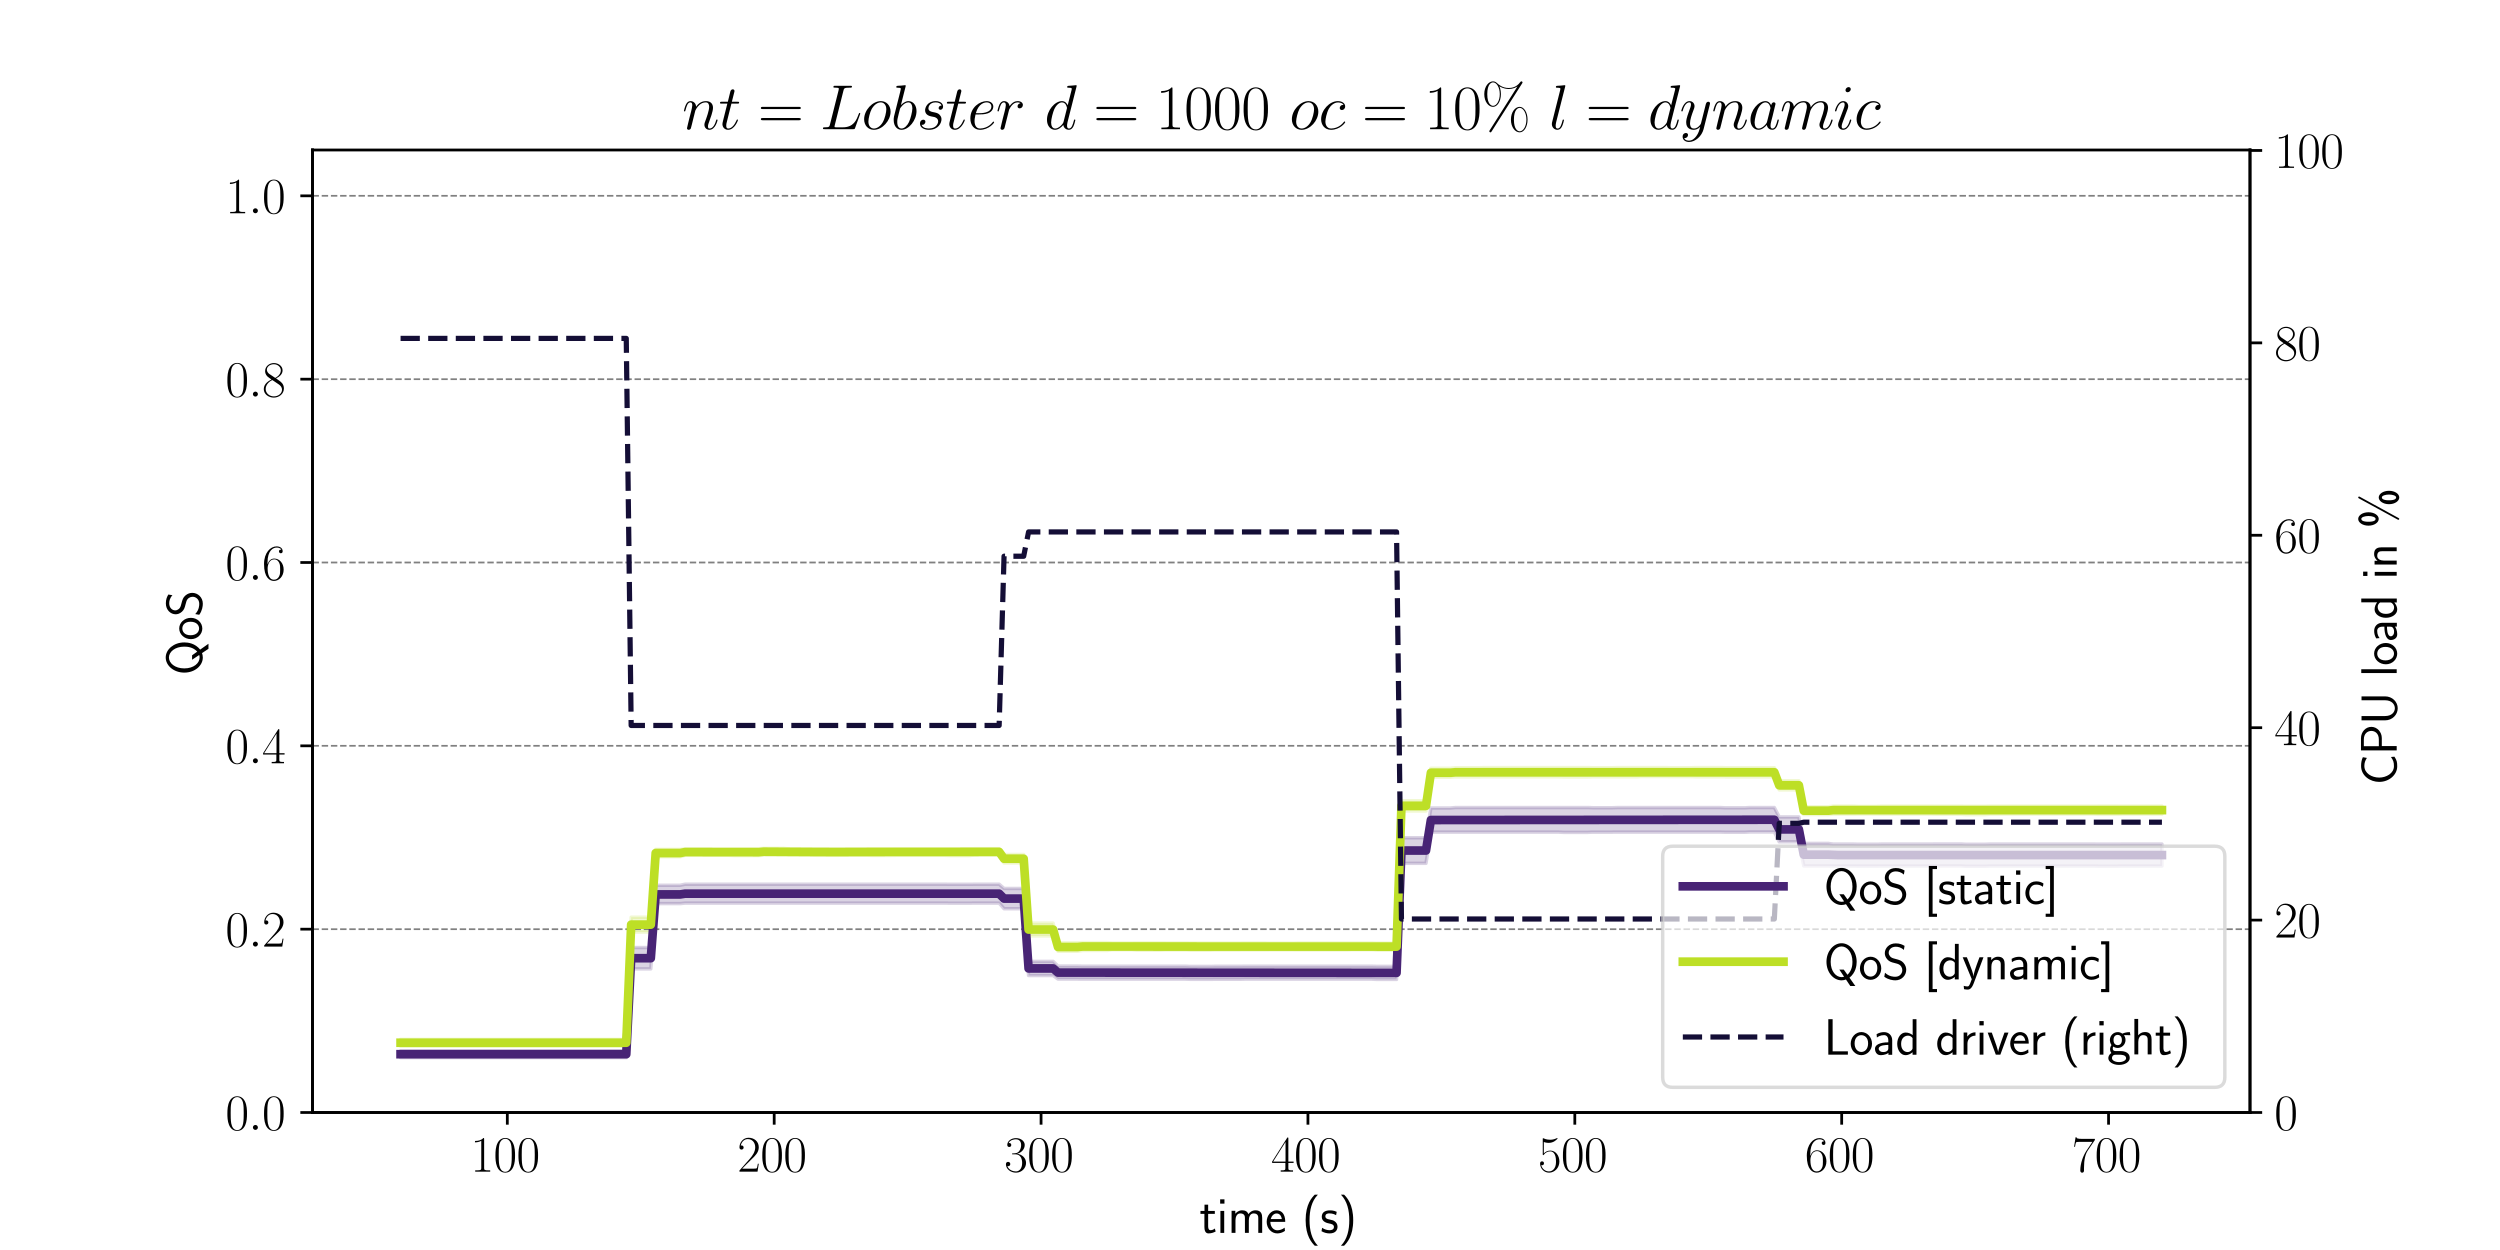 <?xml version="1.0" encoding="utf-8" standalone="no"?>
<!DOCTYPE svg PUBLIC "-//W3C//DTD SVG 1.1//EN"
  "http://www.w3.org/Graphics/SVG/1.1/DTD/svg11.dtd">
<svg xmlns:xlink="http://www.w3.org/1999/xlink" width="720pt" height="360pt" viewBox="0 0 720 360" xmlns="http://www.w3.org/2000/svg" version="1.1">
 <defs>
  <style type="text/css">*{stroke-linejoin: round; stroke-linecap: butt}</style>
 </defs>
 <g id="figure_1">
  <g id="patch_1">
   <path d="M 0 360 
L 720 360 
L 720 0 
L 0 0 
z
" style="fill: #ffffff"/>
  </g>
  <g id="axes_1">
   <g id="patch_2">
    <path d="M 90 320.4 
L 648 320.4 
L 648 43.2 
L 90 43.2 
z
" style="fill: #ffffff"/>
   </g>
   <g id="PolyCollection_1">
    <defs>
     <path id="me81066ba33" d="M 115.364 -55.403 
L 115.364 -57.367 
L 116.777 -57.367 
L 118.19 -57.367 
L 119.603 -57.367 
L 121.016 -57.367 
L 122.429 -57.367 
L 123.842 -57.367 
L 125.255 -57.367 
L 126.668 -57.367 
L 128.081 -57.367 
L 129.494 -57.367 
L 130.907 -57.367 
L 132.32 -57.367 
L 133.733 -57.367 
L 135.146 -57.367 
L 136.559 -57.367 
L 137.972 -57.367 
L 139.385 -57.367 
L 140.798 -57.367 
L 142.211 -57.367 
L 143.624 -57.367 
L 145.037 -57.367 
L 146.45 -57.367 
L 147.863 -57.367 
L 149.276 -57.367 
L 150.689 -57.367 
L 152.102 -57.367 
L 153.515 -57.367 
L 154.928 -57.367 
L 156.341 -57.367 
L 157.754 -57.367 
L 159.167 -57.367 
L 160.58 -57.367 
L 161.993 -57.367 
L 163.406 -57.367 
L 164.819 -57.367 
L 166.232 -57.367 
L 167.645 -57.367 
L 169.058 -57.367 
L 170.471 -57.367 
L 171.884 -57.367 
L 173.297 -57.367 
L 174.71 -57.367 
L 176.123 -57.367 
L 177.536 -57.367 
L 178.949 -57.367 
L 180.362 -57.367 
L 181.775 -87.102 
L 183.188 -87.102 
L 184.601 -87.102 
L 186.014 -87.102 
L 187.427 -87.102 
L 188.84 -105.05 
L 190.253 -105.05 
L 191.666 -105.05 
L 193.08 -105.05 
L 194.493 -105.05 
L 195.906 -105.05 
L 197.319 -105.349 
L 198.732 -105.349 
L 200.145 -105.349 
L 201.558 -105.349 
L 202.971 -105.349 
L 204.384 -105.349 
L 205.797 -105.349 
L 207.21 -105.349 
L 208.623 -105.349 
L 210.036 -105.349 
L 211.449 -105.349 
L 212.862 -105.349 
L 214.275 -105.349 
L 215.688 -105.349 
L 217.101 -105.349 
L 218.514 -105.349 
L 219.927 -105.349 
L 221.34 -105.349 
L 222.753 -105.349 
L 224.166 -105.349 
L 225.579 -105.349 
L 226.992 -105.349 
L 228.405 -105.349 
L 229.818 -105.349 
L 231.231 -105.349 
L 232.644 -105.349 
L 234.057 -105.349 
L 235.47 -105.349 
L 236.883 -105.349 
L 238.296 -105.349 
L 239.709 -105.349 
L 241.122 -105.349 
L 242.535 -105.349 
L 243.948 -105.349 
L 245.361 -105.349 
L 246.774 -105.349 
L 248.187 -105.349 
L 249.6 -105.349 
L 251.013 -105.349 
L 252.426 -105.349 
L 253.839 -105.349 
L 255.252 -105.349 
L 256.665 -105.349 
L 258.078 -105.349 
L 259.491 -105.349 
L 260.904 -105.349 
L 262.317 -105.349 
L 263.73 -105.349 
L 265.143 -105.349 
L 266.556 -105.349 
L 267.969 -105.349 
L 269.382 -105.349 
L 270.795 -105.349 
L 272.208 -105.349 
L 273.621 -105.322 
L 275.034 -105.322 
L 276.447 -105.322 
L 277.86 -105.322 
L 279.273 -105.322 
L 280.687 -105.349 
L 282.1 -105.349 
L 283.513 -105.349 
L 284.926 -105.349 
L 286.339 -105.349 
L 287.752 -105.349 
L 289.165 -104.13 
L 290.578 -104.13 
L 291.991 -104.13 
L 293.404 -104.13 
L 294.817 -104.13 
L 296.23 -83.125 
L 297.643 -83.125 
L 299.056 -83.125 
L 300.469 -83.125 
L 301.882 -83.125 
L 303.295 -83.125 
L 304.708 -81.769 
L 306.121 -81.769 
L 307.534 -81.769 
L 308.947 -81.769 
L 310.36 -81.769 
L 311.773 -81.732 
L 313.186 -81.732 
L 314.599 -81.732 
L 316.012 -81.732 
L 317.425 -81.732 
L 318.838 -81.732 
L 320.251 -81.732 
L 321.664 -81.732 
L 323.077 -81.732 
L 324.49 -81.732 
L 325.903 -81.732 
L 327.316 -81.732 
L 328.729 -81.732 
L 330.142 -81.732 
L 331.555 -81.732 
L 332.968 -81.732 
L 334.381 -81.732 
L 335.794 -81.732 
L 337.207 -81.732 
L 338.62 -81.732 
L 340.033 -81.732 
L 341.446 -81.732 
L 342.859 -81.667 
L 344.272 -81.667 
L 345.685 -81.667 
L 347.098 -81.667 
L 348.511 -81.667 
L 349.924 -81.713 
L 351.337 -81.713 
L 352.75 -81.713 
L 354.163 -81.713 
L 355.576 -81.713 
L 356.989 -81.713 
L 358.402 -81.732 
L 359.815 -81.732 
L 361.228 -81.732 
L 362.641 -81.732 
L 364.054 -81.732 
L 365.467 -81.732 
L 366.88 -81.732 
L 368.293 -81.732 
L 369.707 -81.732 
L 371.12 -81.732 
L 372.533 -81.732 
L 373.946 -81.732 
L 375.359 -81.732 
L 376.772 -81.732 
L 378.185 -81.732 
L 379.598 -81.732 
L 381.011 -81.732 
L 382.424 -81.732 
L 383.837 -81.732 
L 385.25 -81.732 
L 386.663 -81.732 
L 388.076 -81.732 
L 389.489 -81.732 
L 390.902 -81.732 
L 392.315 -81.732 
L 393.728 -81.732 
L 395.141 -81.732 
L 396.554 -81.697 
L 397.967 -81.697 
L 399.38 -81.697 
L 400.793 -81.697 
L 402.206 -81.697 
L 403.619 -118.734 
L 405.032 -118.734 
L 406.445 -118.734 
L 407.858 -118.734 
L 409.271 -118.734 
L 410.684 -118.734 
L 412.097 -127.305 
L 413.51 -127.305 
L 414.923 -127.305 
L 416.336 -127.305 
L 417.749 -127.305 
L 419.162 -127.425 
L 420.575 -127.425 
L 421.988 -127.425 
L 423.401 -127.425 
L 424.814 -127.425 
L 426.227 -127.425 
L 427.64 -127.425 
L 429.053 -127.425 
L 430.466 -127.425 
L 431.879 -127.425 
L 433.292 -127.425 
L 434.705 -127.425 
L 436.118 -127.425 
L 437.531 -127.425 
L 438.944 -127.425 
L 440.357 -127.425 
L 441.77 -127.425 
L 443.183 -127.425 
L 444.596 -127.425 
L 446.009 -127.425 
L 447.422 -127.425 
L 448.835 -127.425 
L 450.248 -127.438 
L 451.661 -127.438 
L 453.074 -127.438 
L 454.487 -127.438 
L 455.9 -127.438 
L 457.313 -127.438 
L 458.727 -127.379 
L 460.14 -127.379 
L 461.553 -127.379 
L 462.966 -127.379 
L 464.379 -127.379 
L 465.792 -127.425 
L 467.205 -127.425 
L 468.618 -127.425 
L 470.031 -127.425 
L 471.444 -127.425 
L 472.857 -127.425 
L 474.27 -127.425 
L 475.683 -127.425 
L 477.096 -127.425 
L 478.509 -127.425 
L 479.922 -127.425 
L 481.335 -127.425 
L 482.748 -127.425 
L 484.161 -127.425 
L 485.574 -127.425 
L 486.987 -127.425 
L 488.4 -127.425 
L 489.813 -127.425 
L 491.226 -127.425 
L 492.639 -127.425 
L 494.052 -127.425 
L 495.465 -127.425 
L 496.878 -127.351 
L 498.291 -127.351 
L 499.704 -127.351 
L 501.117 -127.351 
L 502.53 -127.351 
L 503.943 -127.438 
L 505.356 -127.438 
L 506.769 -127.438 
L 508.182 -127.438 
L 509.595 -127.438 
L 511.008 -127.438 
L 512.421 -124.716 
L 513.834 -124.716 
L 515.247 -124.716 
L 516.66 -124.716 
L 518.073 -124.716 
L 519.486 -117.099 
L 520.899 -117.099 
L 522.312 -117.099 
L 523.725 -117.099 
L 525.138 -117.099 
L 526.551 -117.099 
L 527.964 -116.908 
L 529.377 -116.908 
L 530.79 -116.908 
L 532.203 -116.908 
L 533.616 -116.908 
L 535.029 -116.869 
L 536.442 -116.869 
L 537.855 -116.869 
L 539.268 -116.869 
L 540.681 -116.869 
L 542.094 -116.908 
L 543.507 -116.908 
L 544.92 -116.908 
L 546.334 -116.908 
L 547.747 -116.908 
L 549.16 -116.908 
L 550.573 -116.908 
L 551.986 -116.908 
L 553.399 -116.908 
L 554.812 -116.908 
L 556.225 -116.908 
L 557.638 -116.937 
L 559.051 -116.937 
L 560.464 -116.937 
L 561.877 -116.937 
L 563.29 -116.937 
L 564.703 -116.937 
L 566.116 -116.855 
L 567.529 -116.855 
L 568.942 -116.855 
L 570.355 -116.855 
L 571.768 -116.855 
L 573.181 -116.908 
L 574.594 -116.908 
L 576.007 -116.908 
L 577.42 -116.908 
L 578.833 -116.908 
L 580.246 -116.908 
L 581.659 -116.908 
L 583.072 -116.908 
L 584.485 -116.908 
L 585.898 -116.908 
L 587.311 -116.908 
L 588.724 -116.908 
L 590.137 -116.908 
L 591.55 -116.908 
L 592.963 -116.908 
L 594.376 -116.908 
L 595.789 -116.908 
L 597.202 -116.908 
L 598.615 -116.908 
L 600.028 -116.908 
L 601.441 -116.908 
L 602.854 -116.908 
L 604.267 -116.887 
L 605.68 -116.887 
L 607.093 -116.887 
L 608.506 -116.887 
L 609.919 -116.887 
L 611.332 -116.908 
L 612.745 -116.908 
L 614.158 -116.908 
L 615.571 -116.908 
L 616.984 -116.908 
L 618.397 -116.908 
L 619.81 -116.908 
L 621.223 -116.908 
L 622.636 -116.908 
L 622.636 -110.577 
L 622.636 -110.577 
L 621.223 -110.577 
L 619.81 -110.577 
L 618.397 -110.577 
L 616.984 -110.577 
L 615.571 -110.577 
L 614.158 -110.577 
L 612.745 -110.577 
L 611.332 -110.577 
L 609.919 -110.542 
L 608.506 -110.542 
L 607.093 -110.542 
L 605.68 -110.542 
L 604.267 -110.542 
L 602.854 -110.577 
L 601.441 -110.577 
L 600.028 -110.577 
L 598.615 -110.577 
L 597.202 -110.577 
L 595.789 -110.577 
L 594.376 -110.577 
L 592.963 -110.577 
L 591.55 -110.577 
L 590.137 -110.577 
L 588.724 -110.577 
L 587.311 -110.577 
L 585.898 -110.577 
L 584.485 -110.577 
L 583.072 -110.577 
L 581.659 -110.577 
L 580.246 -110.577 
L 578.833 -110.577 
L 577.42 -110.577 
L 576.007 -110.577 
L 574.594 -110.577 
L 573.181 -110.577 
L 571.768 -110.518 
L 570.355 -110.518 
L 568.942 -110.518 
L 567.529 -110.518 
L 566.116 -110.518 
L 564.703 -110.603 
L 563.29 -110.603 
L 561.877 -110.603 
L 560.464 -110.603 
L 559.051 -110.603 
L 557.638 -110.603 
L 556.225 -110.577 
L 554.812 -110.577 
L 553.399 -110.577 
L 551.986 -110.577 
L 550.573 -110.577 
L 549.16 -110.577 
L 547.747 -110.577 
L 546.334 -110.577 
L 544.92 -110.577 
L 543.507 -110.577 
L 542.094 -110.577 
L 540.681 -110.559 
L 539.268 -110.559 
L 537.855 -110.559 
L 536.442 -110.559 
L 535.029 -110.559 
L 533.616 -110.577 
L 532.203 -110.577 
L 530.79 -110.577 
L 529.377 -110.577 
L 527.964 -110.577 
L 526.551 -110.608 
L 525.138 -110.608 
L 523.725 -110.608 
L 522.312 -110.608 
L 520.899 -110.608 
L 519.486 -110.608 
L 518.073 -117.553 
L 516.66 -117.553 
L 515.247 -117.553 
L 513.834 -117.553 
L 512.421 -117.553 
L 511.008 -120.389 
L 509.595 -120.389 
L 508.182 -120.389 
L 506.769 -120.389 
L 505.356 -120.389 
L 503.943 -120.389 
L 502.53 -120.309 
L 501.117 -120.309 
L 499.704 -120.309 
L 498.291 -120.309 
L 496.878 -120.309 
L 495.465 -120.345 
L 494.052 -120.345 
L 492.639 -120.345 
L 491.226 -120.345 
L 489.813 -120.345 
L 488.4 -120.345 
L 486.987 -120.345 
L 485.574 -120.345 
L 484.161 -120.345 
L 482.748 -120.345 
L 481.335 -120.345 
L 479.922 -120.345 
L 478.509 -120.345 
L 477.096 -120.345 
L 475.683 -120.345 
L 474.27 -120.345 
L 472.857 -120.345 
L 471.444 -120.345 
L 470.031 -120.345 
L 468.618 -120.345 
L 467.205 -120.345 
L 465.792 -120.345 
L 464.379 -120.336 
L 462.966 -120.336 
L 461.553 -120.336 
L 460.14 -120.336 
L 458.727 -120.336 
L 457.313 -120.277 
L 455.9 -120.277 
L 454.487 -120.277 
L 453.074 -120.277 
L 451.661 -120.277 
L 450.248 -120.277 
L 448.835 -120.345 
L 447.422 -120.345 
L 446.009 -120.345 
L 444.596 -120.345 
L 443.183 -120.345 
L 441.77 -120.345 
L 440.357 -120.345 
L 438.944 -120.345 
L 437.531 -120.345 
L 436.118 -120.345 
L 434.705 -120.345 
L 433.292 -120.345 
L 431.879 -120.345 
L 430.466 -120.345 
L 429.053 -120.345 
L 427.64 -120.345 
L 426.227 -120.345 
L 424.814 -120.345 
L 423.401 -120.345 
L 421.988 -120.345 
L 420.575 -120.345 
L 419.162 -120.345 
L 417.749 -120.354 
L 416.336 -120.354 
L 414.923 -120.354 
L 413.51 -120.354 
L 412.097 -120.354 
L 410.684 -111.364 
L 409.271 -111.364 
L 407.858 -111.364 
L 406.445 -111.364 
L 405.032 -111.364 
L 403.619 -111.364 
L 402.206 -77.926 
L 400.793 -77.926 
L 399.38 -77.926 
L 397.967 -77.926 
L 396.554 -77.926 
L 395.141 -78.002 
L 393.728 -78.002 
L 392.315 -78.002 
L 390.902 -78.002 
L 389.489 -78.002 
L 388.076 -78.002 
L 386.663 -78.002 
L 385.25 -78.002 
L 383.837 -78.002 
L 382.424 -78.002 
L 381.011 -78.002 
L 379.598 -78.002 
L 378.185 -78.002 
L 376.772 -78.002 
L 375.359 -78.002 
L 373.946 -78.002 
L 372.533 -78.002 
L 371.12 -78.002 
L 369.707 -78.002 
L 368.293 -78.002 
L 366.88 -78.002 
L 365.467 -78.002 
L 364.054 -78.002 
L 362.641 -78.002 
L 361.228 -78.002 
L 359.815 -78.002 
L 358.402 -78.002 
L 356.989 -77.966 
L 355.576 -77.966 
L 354.163 -77.966 
L 352.75 -77.966 
L 351.337 -77.966 
L 349.924 -77.966 
L 348.511 -77.956 
L 347.098 -77.956 
L 345.685 -77.956 
L 344.272 -77.956 
L 342.859 -77.956 
L 341.446 -78.002 
L 340.033 -78.002 
L 338.62 -78.002 
L 337.207 -78.002 
L 335.794 -78.002 
L 334.381 -78.002 
L 332.968 -78.002 
L 331.555 -78.002 
L 330.142 -78.002 
L 328.729 -78.002 
L 327.316 -78.002 
L 325.903 -78.002 
L 324.49 -78.002 
L 323.077 -78.002 
L 321.664 -78.002 
L 320.251 -78.002 
L 318.838 -78.002 
L 317.425 -78.002 
L 316.012 -78.002 
L 314.599 -78.002 
L 313.186 -78.002 
L 311.773 -78.002 
L 310.36 -78.021 
L 308.947 -78.021 
L 307.534 -78.021 
L 306.121 -78.021 
L 304.708 -78.021 
L 303.295 -79.055 
L 301.882 -79.055 
L 300.469 -79.055 
L 299.056 -79.055 
L 297.643 -79.055 
L 296.23 -79.055 
L 294.817 -98.288 
L 293.404 -98.288 
L 291.991 -98.288 
L 290.578 -98.288 
L 289.165 -98.288 
L 287.752 -99.904 
L 286.339 -99.904 
L 284.926 -99.904 
L 283.513 -99.904 
L 282.1 -99.904 
L 280.687 -99.904 
L 279.273 -99.875 
L 277.86 -99.875 
L 276.447 -99.875 
L 275.034 -99.875 
L 273.621 -99.875 
L 272.208 -99.904 
L 270.795 -99.904 
L 269.382 -99.904 
L 267.969 -99.904 
L 266.556 -99.904 
L 265.143 -99.904 
L 263.73 -99.904 
L 262.317 -99.904 
L 260.904 -99.904 
L 259.491 -99.904 
L 258.078 -99.904 
L 256.665 -99.904 
L 255.252 -99.904 
L 253.839 -99.904 
L 252.426 -99.904 
L 251.013 -99.904 
L 249.6 -99.904 
L 248.187 -99.904 
L 246.774 -99.904 
L 245.361 -99.904 
L 243.948 -99.904 
L 242.535 -99.904 
L 241.122 -99.904 
L 239.709 -99.904 
L 238.296 -99.904 
L 236.883 -99.904 
L 235.47 -99.904 
L 234.057 -99.904 
L 232.644 -99.904 
L 231.231 -99.904 
L 229.818 -99.904 
L 228.405 -99.904 
L 226.992 -99.904 
L 225.579 -99.904 
L 224.166 -99.904 
L 222.753 -99.904 
L 221.34 -99.904 
L 219.927 -99.904 
L 218.514 -99.904 
L 217.101 -99.904 
L 215.688 -99.904 
L 214.275 -99.904 
L 212.862 -99.904 
L 211.449 -99.904 
L 210.036 -99.904 
L 208.623 -99.904 
L 207.21 -99.904 
L 205.797 -99.904 
L 204.384 -99.904 
L 202.971 -99.904 
L 201.558 -99.904 
L 200.145 -99.904 
L 198.732 -99.904 
L 197.319 -99.904 
L 195.906 -99.759 
L 194.493 -99.759 
L 193.08 -99.759 
L 191.666 -99.759 
L 190.253 -99.759 
L 188.84 -99.759 
L 187.427 -80.969 
L 186.014 -80.969 
L 184.601 -80.969 
L 183.188 -80.969 
L 181.775 -80.969 
L 180.362 -55.403 
L 178.949 -55.403 
L 177.536 -55.403 
L 176.123 -55.403 
L 174.71 -55.403 
L 173.297 -55.403 
L 171.884 -55.403 
L 170.471 -55.403 
L 169.058 -55.403 
L 167.645 -55.403 
L 166.232 -55.403 
L 164.819 -55.403 
L 163.406 -55.403 
L 161.993 -55.403 
L 160.58 -55.403 
L 159.167 -55.403 
L 157.754 -55.403 
L 156.341 -55.403 
L 154.928 -55.403 
L 153.515 -55.403 
L 152.102 -55.403 
L 150.689 -55.403 
L 149.276 -55.403 
L 147.863 -55.403 
L 146.45 -55.403 
L 145.037 -55.403 
L 143.624 -55.403 
L 142.211 -55.403 
L 140.798 -55.403 
L 139.385 -55.403 
L 137.972 -55.403 
L 136.559 -55.403 
L 135.146 -55.403 
L 133.733 -55.403 
L 132.32 -55.403 
L 130.907 -55.403 
L 129.494 -55.403 
L 128.081 -55.403 
L 126.668 -55.403 
L 125.255 -55.403 
L 123.842 -55.403 
L 122.429 -55.403 
L 121.016 -55.403 
L 119.603 -55.403 
L 118.19 -55.403 
L 116.777 -55.403 
L 115.364 -55.403 
z
" style="stroke: #482475; stroke-opacity: 0.2"/>
    </defs>
    <g clip-path="url(#p442c9cbde7)">
     <use xlink:href="#me81066ba33" x="0" y="360" style="fill: #482475; fill-opacity: 0.2; stroke: #482475; stroke-opacity: 0.2"/>
    </g>
   </g>
   <g id="PolyCollection_2">
    <defs>
     <path id="m657e3b910b" d="M 115.364 -58.718 
L 115.364 -60.666 
L 116.777 -60.666 
L 118.19 -60.666 
L 119.603 -60.666 
L 121.016 -60.666 
L 122.429 -60.666 
L 123.842 -60.666 
L 125.255 -60.666 
L 126.668 -60.666 
L 128.081 -60.666 
L 129.494 -60.666 
L 130.907 -60.666 
L 132.32 -60.666 
L 133.733 -60.666 
L 135.146 -60.666 
L 136.559 -60.666 
L 137.972 -60.666 
L 139.385 -60.666 
L 140.798 -60.666 
L 142.211 -60.666 
L 143.624 -60.666 
L 145.037 -60.666 
L 146.45 -60.666 
L 147.863 -60.666 
L 149.276 -60.666 
L 150.689 -60.666 
L 152.102 -60.666 
L 153.515 -60.666 
L 154.928 -60.666 
L 156.341 -60.666 
L 157.754 -60.666 
L 159.167 -60.666 
L 160.58 -60.666 
L 161.993 -60.666 
L 163.406 -60.666 
L 164.819 -60.666 
L 166.232 -60.666 
L 167.645 -60.666 
L 169.058 -60.666 
L 170.471 -60.666 
L 171.884 -60.666 
L 173.297 -60.666 
L 174.71 -60.666 
L 176.123 -60.666 
L 177.536 -60.666 
L 178.949 -60.666 
L 180.362 -60.666 
L 181.775 -95.848 
L 183.188 -95.848 
L 184.601 -95.848 
L 186.014 -95.848 
L 187.427 -95.848 
L 188.84 -115.391 
L 190.253 -115.391 
L 191.666 -115.391 
L 193.08 -115.391 
L 194.493 -115.391 
L 195.906 -115.391 
L 197.319 -115.552 
L 198.732 -115.552 
L 200.145 -115.552 
L 201.558 -115.552 
L 202.971 -115.552 
L 204.384 -115.552 
L 205.797 -115.552 
L 207.21 -115.552 
L 208.623 -115.552 
L 210.036 -115.552 
L 211.449 -115.562 
L 212.862 -115.562 
L 214.275 -115.562 
L 215.688 -115.562 
L 217.101 -115.562 
L 218.514 -115.562 
L 219.927 -115.682 
L 221.34 -115.682 
L 222.753 -115.682 
L 224.166 -115.682 
L 225.579 -115.682 
L 226.992 -115.546 
L 228.405 -115.546 
L 229.818 -115.546 
L 231.231 -115.546 
L 232.644 -115.546 
L 234.057 -115.546 
L 235.47 -115.552 
L 236.883 -115.552 
L 238.296 -115.552 
L 239.709 -115.552 
L 241.122 -115.552 
L 242.535 -115.554 
L 243.948 -115.554 
L 245.361 -115.554 
L 246.774 -115.554 
L 248.187 -115.554 
L 249.6 -115.554 
L 251.013 -115.519 
L 252.426 -115.519 
L 253.839 -115.519 
L 255.252 -115.519 
L 256.665 -115.519 
L 258.078 -115.552 
L 259.491 -115.552 
L 260.904 -115.552 
L 262.317 -115.552 
L 263.73 -115.552 
L 265.143 -115.552 
L 266.556 -115.552 
L 267.969 -115.552 
L 269.382 -115.552 
L 270.795 -115.552 
L 272.208 -115.552 
L 273.621 -115.555 
L 275.034 -115.555 
L 276.447 -115.555 
L 277.86 -115.555 
L 279.273 -115.555 
L 280.687 -115.577 
L 282.1 -115.577 
L 283.513 -115.577 
L 284.926 -115.577 
L 286.339 -115.577 
L 287.752 -115.577 
L 289.165 -113.913 
L 290.578 -113.913 
L 291.991 -113.913 
L 293.404 -113.913 
L 294.817 -113.913 
L 296.23 -94.13 
L 297.643 -94.13 
L 299.056 -94.13 
L 300.469 -94.13 
L 301.882 -94.13 
L 303.295 -94.13 
L 304.708 -88.476 
L 306.121 -88.476 
L 307.534 -88.476 
L 308.947 -88.476 
L 310.36 -88.476 
L 311.773 -88.536 
L 313.186 -88.536 
L 314.599 -88.536 
L 316.012 -88.536 
L 317.425 -88.536 
L 318.838 -88.536 
L 320.251 -88.44 
L 321.664 -88.44 
L 323.077 -88.44 
L 324.49 -88.44 
L 325.903 -88.44 
L 327.316 -88.454 
L 328.729 -88.454 
L 330.142 -88.454 
L 331.555 -88.454 
L 332.968 -88.454 
L 334.381 -88.454 
L 335.794 -88.444 
L 337.207 -88.444 
L 338.62 -88.444 
L 340.033 -88.444 
L 341.446 -88.444 
L 342.859 -88.416 
L 344.272 -88.416 
L 345.685 -88.416 
L 347.098 -88.416 
L 348.511 -88.416 
L 349.924 -88.407 
L 351.337 -88.407 
L 352.75 -88.407 
L 354.163 -88.407 
L 355.576 -88.407 
L 356.989 -88.407 
L 358.402 -88.444 
L 359.815 -88.444 
L 361.228 -88.444 
L 362.641 -88.444 
L 364.054 -88.444 
L 365.467 -88.386 
L 366.88 -88.386 
L 368.293 -88.386 
L 369.707 -88.386 
L 371.12 -88.386 
L 372.533 -88.386 
L 373.946 -88.444 
L 375.359 -88.444 
L 376.772 -88.444 
L 378.185 -88.444 
L 379.598 -88.444 
L 381.011 -88.444 
L 382.424 -88.444 
L 383.837 -88.444 
L 385.25 -88.444 
L 386.663 -88.444 
L 388.076 -88.444 
L 389.489 -88.44 
L 390.902 -88.44 
L 392.315 -88.44 
L 393.728 -88.44 
L 395.141 -88.44 
L 396.554 -88.375 
L 397.967 -88.375 
L 399.38 -88.375 
L 400.793 -88.375 
L 402.206 -88.375 
L 403.619 -129.389 
L 405.032 -129.389 
L 406.445 -129.389 
L 407.858 -129.389 
L 409.271 -129.389 
L 410.684 -129.389 
L 412.097 -138.743 
L 413.51 -138.743 
L 414.923 -138.743 
L 416.336 -138.743 
L 417.749 -138.743 
L 419.162 -138.902 
L 420.575 -138.902 
L 421.988 -138.902 
L 423.401 -138.902 
L 424.814 -138.902 
L 426.227 -138.902 
L 427.64 -138.939 
L 429.053 -138.939 
L 430.466 -138.939 
L 431.879 -138.939 
L 433.292 -138.939 
L 434.705 -138.939 
L 436.118 -138.939 
L 437.531 -138.939 
L 438.944 -138.939 
L 440.357 -138.939 
L 441.77 -138.939 
L 443.183 -138.939 
L 444.596 -138.939 
L 446.009 -138.939 
L 447.422 -138.939 
L 448.835 -138.939 
L 450.248 -138.938 
L 451.661 -138.938 
L 453.074 -138.938 
L 454.487 -138.938 
L 455.9 -138.938 
L 457.313 -138.938 
L 458.727 -138.891 
L 460.14 -138.891 
L 461.553 -138.891 
L 462.966 -138.891 
L 464.379 -138.891 
L 465.792 -138.939 
L 467.205 -138.939 
L 468.618 -138.939 
L 470.031 -138.939 
L 471.444 -138.939 
L 472.857 -138.928 
L 474.27 -138.928 
L 475.683 -138.928 
L 477.096 -138.928 
L 478.509 -138.928 
L 479.922 -138.928 
L 481.335 -138.891 
L 482.748 -138.891 
L 484.161 -138.891 
L 485.574 -138.891 
L 486.987 -138.891 
L 488.4 -138.939 
L 489.813 -138.939 
L 491.226 -138.939 
L 492.639 -138.939 
L 494.052 -138.939 
L 495.465 -138.939 
L 496.878 -138.902 
L 498.291 -138.902 
L 499.704 -138.902 
L 501.117 -138.902 
L 502.53 -138.902 
L 503.943 -138.902 
L 505.356 -138.902 
L 506.769 -138.902 
L 508.182 -138.902 
L 509.595 -138.902 
L 511.008 -138.902 
L 512.421 -135.151 
L 513.834 -135.151 
L 515.247 -135.151 
L 516.66 -135.151 
L 518.073 -135.151 
L 519.486 -127.638 
L 520.899 -127.638 
L 522.312 -127.638 
L 523.725 -127.638 
L 525.138 -127.638 
L 526.551 -127.638 
L 527.964 -127.856 
L 529.377 -127.856 
L 530.79 -127.856 
L 532.203 -127.856 
L 533.616 -127.856 
L 535.029 -127.784 
L 536.442 -127.784 
L 537.855 -127.784 
L 539.268 -127.784 
L 540.681 -127.784 
L 542.094 -127.856 
L 543.507 -127.856 
L 544.92 -127.856 
L 546.334 -127.856 
L 547.747 -127.856 
L 549.16 -127.856 
L 550.573 -127.856 
L 551.986 -127.856 
L 553.399 -127.856 
L 554.812 -127.856 
L 556.225 -127.856 
L 557.638 -127.833 
L 559.051 -127.833 
L 560.464 -127.833 
L 561.877 -127.833 
L 563.29 -127.833 
L 564.703 -127.833 
L 566.116 -127.815 
L 567.529 -127.815 
L 568.942 -127.815 
L 570.355 -127.815 
L 571.768 -127.815 
L 573.181 -127.856 
L 574.594 -127.856 
L 576.007 -127.856 
L 577.42 -127.856 
L 578.833 -127.856 
L 580.246 -127.856 
L 581.659 -127.856 
L 583.072 -127.856 
L 584.485 -127.856 
L 585.898 -127.856 
L 587.311 -127.856 
L 588.724 -127.856 
L 590.137 -127.856 
L 591.55 -127.856 
L 592.963 -127.856 
L 594.376 -127.856 
L 595.789 -127.85 
L 597.202 -127.85 
L 598.615 -127.85 
L 600.028 -127.85 
L 601.441 -127.85 
L 602.854 -127.85 
L 604.267 -127.863 
L 605.68 -127.863 
L 607.093 -127.863 
L 608.506 -127.863 
L 609.919 -127.863 
L 611.332 -127.856 
L 612.745 -127.856 
L 614.158 -127.856 
L 615.571 -127.856 
L 616.984 -127.856 
L 618.397 -127.856 
L 619.81 -127.856 
L 621.223 -127.856 
L 622.636 -127.856 
L 622.636 -125.528 
L 622.636 -125.528 
L 621.223 -125.528 
L 619.81 -125.528 
L 618.397 -125.528 
L 616.984 -125.528 
L 615.571 -125.528 
L 614.158 -125.528 
L 612.745 -125.528 
L 611.332 -125.528 
L 609.919 -125.466 
L 608.506 -125.466 
L 607.093 -125.466 
L 605.68 -125.466 
L 604.267 -125.466 
L 602.854 -125.534 
L 601.441 -125.534 
L 600.028 -125.534 
L 598.615 -125.534 
L 597.202 -125.534 
L 595.789 -125.534 
L 594.376 -125.528 
L 592.963 -125.528 
L 591.55 -125.528 
L 590.137 -125.528 
L 588.724 -125.528 
L 587.311 -125.528 
L 585.898 -125.528 
L 584.485 -125.528 
L 583.072 -125.528 
L 581.659 -125.528 
L 580.246 -125.528 
L 578.833 -125.528 
L 577.42 -125.528 
L 576.007 -125.528 
L 574.594 -125.528 
L 573.181 -125.528 
L 571.768 -125.402 
L 570.355 -125.402 
L 568.942 -125.402 
L 567.529 -125.402 
L 566.116 -125.402 
L 564.703 -125.495 
L 563.29 -125.495 
L 561.877 -125.495 
L 560.464 -125.495 
L 559.051 -125.495 
L 557.638 -125.495 
L 556.225 -125.528 
L 554.812 -125.528 
L 553.399 -125.528 
L 551.986 -125.528 
L 550.573 -125.528 
L 549.16 -125.528 
L 547.747 -125.528 
L 546.334 -125.528 
L 544.92 -125.528 
L 543.507 -125.528 
L 542.094 -125.528 
L 540.681 -125.544 
L 539.268 -125.544 
L 537.855 -125.544 
L 536.442 -125.544 
L 535.029 -125.544 
L 533.616 -125.528 
L 532.203 -125.528 
L 530.79 -125.528 
L 529.377 -125.528 
L 527.964 -125.528 
L 526.551 -125.413 
L 525.138 -125.413 
L 523.725 -125.413 
L 522.312 -125.413 
L 520.899 -125.413 
L 519.486 -125.413 
L 518.073 -132.517 
L 516.66 -132.517 
L 515.247 -132.517 
L 513.834 -132.517 
L 512.421 -132.517 
L 511.008 -136.27 
L 509.595 -136.27 
L 508.182 -136.27 
L 506.769 -136.27 
L 505.356 -136.27 
L 503.943 -136.27 
L 502.53 -136.27 
L 501.117 -136.27 
L 499.704 -136.27 
L 498.291 -136.27 
L 496.878 -136.27 
L 495.465 -136.288 
L 494.052 -136.288 
L 492.639 -136.288 
L 491.226 -136.288 
L 489.813 -136.288 
L 488.4 -136.288 
L 486.987 -136.336 
L 485.574 -136.336 
L 484.161 -136.336 
L 482.748 -136.336 
L 481.335 -136.336 
L 479.922 -136.355 
L 478.509 -136.355 
L 477.096 -136.355 
L 475.683 -136.355 
L 474.27 -136.355 
L 472.857 -136.355 
L 471.444 -136.288 
L 470.031 -136.288 
L 468.618 -136.288 
L 467.205 -136.288 
L 465.792 -136.288 
L 464.379 -136.281 
L 462.966 -136.281 
L 461.553 -136.281 
L 460.14 -136.281 
L 458.727 -136.281 
L 457.313 -136.233 
L 455.9 -136.233 
L 454.487 -136.233 
L 453.074 -136.233 
L 451.661 -136.233 
L 450.248 -136.233 
L 448.835 -136.288 
L 447.422 -136.288 
L 446.009 -136.288 
L 444.596 -136.288 
L 443.183 -136.288 
L 441.77 -136.288 
L 440.357 -136.288 
L 438.944 -136.288 
L 437.531 -136.288 
L 436.118 -136.288 
L 434.705 -136.288 
L 433.292 -136.288 
L 431.879 -136.288 
L 430.466 -136.288 
L 429.053 -136.288 
L 427.64 -136.288 
L 426.227 -136.27 
L 424.814 -136.27 
L 423.401 -136.27 
L 421.988 -136.27 
L 420.575 -136.27 
L 419.162 -136.27 
L 417.749 -136.151 
L 416.336 -136.151 
L 414.923 -136.151 
L 413.51 -136.151 
L 412.097 -136.151 
L 410.684 -126.441 
L 409.271 -126.441 
L 407.858 -126.441 
L 406.445 -126.441 
L 405.032 -126.441 
L 403.619 -126.441 
L 402.206 -86.365 
L 400.793 -86.365 
L 399.38 -86.365 
L 397.967 -86.365 
L 396.554 -86.365 
L 395.141 -86.467 
L 393.728 -86.467 
L 392.315 -86.467 
L 390.902 -86.467 
L 389.489 -86.467 
L 388.076 -86.407 
L 386.663 -86.407 
L 385.25 -86.407 
L 383.837 -86.407 
L 382.424 -86.407 
L 381.011 -86.407 
L 379.598 -86.407 
L 378.185 -86.407 
L 376.772 -86.407 
L 375.359 -86.407 
L 373.946 -86.407 
L 372.533 -86.41 
L 371.12 -86.41 
L 369.707 -86.41 
L 368.293 -86.41 
L 366.88 -86.41 
L 365.467 -86.41 
L 364.054 -86.407 
L 362.641 -86.407 
L 361.228 -86.407 
L 359.815 -86.407 
L 358.402 -86.407 
L 356.989 -86.389 
L 355.576 -86.389 
L 354.163 -86.389 
L 352.75 -86.389 
L 351.337 -86.389 
L 349.924 -86.389 
L 348.511 -86.324 
L 347.098 -86.324 
L 345.685 -86.324 
L 344.272 -86.324 
L 342.859 -86.324 
L 341.446 -86.407 
L 340.033 -86.407 
L 338.62 -86.407 
L 337.207 -86.407 
L 335.794 -86.407 
L 334.381 -86.342 
L 332.968 -86.342 
L 331.555 -86.342 
L 330.142 -86.342 
L 328.729 -86.342 
L 327.316 -86.342 
L 325.903 -86.467 
L 324.49 -86.467 
L 323.077 -86.467 
L 321.664 -86.467 
L 320.251 -86.467 
L 318.838 -86.259 
L 317.425 -86.259 
L 316.012 -86.259 
L 314.599 -86.259 
L 313.186 -86.259 
L 311.773 -86.259 
L 310.36 -86.042 
L 308.947 -86.042 
L 307.534 -86.042 
L 306.121 -86.042 
L 304.708 -86.042 
L 303.295 -90.447 
L 301.882 -90.447 
L 300.469 -90.447 
L 299.056 -90.447 
L 297.643 -90.447 
L 296.23 -90.447 
L 294.817 -111.459 
L 293.404 -111.459 
L 291.991 -111.459 
L 290.578 -111.459 
L 289.165 -111.459 
L 287.752 -113.741 
L 286.339 -113.741 
L 284.926 -113.741 
L 283.513 -113.741 
L 282.1 -113.741 
L 280.687 -113.741 
L 279.273 -113.597 
L 277.86 -113.597 
L 276.447 -113.597 
L 275.034 -113.597 
L 273.621 -113.597 
L 272.208 -113.656 
L 270.795 -113.656 
L 269.382 -113.656 
L 267.969 -113.656 
L 266.556 -113.656 
L 265.143 -113.656 
L 263.73 -113.656 
L 262.317 -113.656 
L 260.904 -113.656 
L 259.491 -113.656 
L 258.078 -113.656 
L 256.665 -113.633 
L 255.252 -113.633 
L 253.839 -113.633 
L 252.426 -113.633 
L 251.013 -113.633 
L 249.6 -113.709 
L 248.187 -113.709 
L 246.774 -113.709 
L 245.361 -113.709 
L 243.948 -113.709 
L 242.535 -113.709 
L 241.122 -113.656 
L 239.709 -113.656 
L 238.296 -113.656 
L 236.883 -113.656 
L 235.47 -113.656 
L 234.057 -113.717 
L 232.644 -113.717 
L 231.231 -113.717 
L 229.818 -113.717 
L 228.405 -113.717 
L 226.992 -113.717 
L 225.579 -113.748 
L 224.166 -113.748 
L 222.753 -113.748 
L 221.34 -113.748 
L 219.927 -113.748 
L 218.514 -113.589 
L 217.101 -113.589 
L 215.688 -113.589 
L 214.275 -113.589 
L 212.862 -113.589 
L 211.449 -113.589 
L 210.036 -113.656 
L 208.623 -113.656 
L 207.21 -113.656 
L 205.797 -113.656 
L 204.384 -113.656 
L 202.971 -113.656 
L 201.558 -113.656 
L 200.145 -113.656 
L 198.732 -113.656 
L 197.319 -113.656 
L 195.906 -113.26 
L 194.493 -113.26 
L 193.08 -113.26 
L 191.666 -113.26 
L 190.253 -113.26 
L 188.84 -113.26 
L 187.427 -91.565 
L 186.014 -91.565 
L 184.601 -91.565 
L 183.188 -91.565 
L 181.775 -91.565 
L 180.362 -58.718 
L 178.949 -58.718 
L 177.536 -58.718 
L 176.123 -58.718 
L 174.71 -58.718 
L 173.297 -58.718 
L 171.884 -58.718 
L 170.471 -58.718 
L 169.058 -58.718 
L 167.645 -58.718 
L 166.232 -58.718 
L 164.819 -58.718 
L 163.406 -58.718 
L 161.993 -58.718 
L 160.58 -58.718 
L 159.167 -58.718 
L 157.754 -58.718 
L 156.341 -58.718 
L 154.928 -58.718 
L 153.515 -58.718 
L 152.102 -58.718 
L 150.689 -58.718 
L 149.276 -58.718 
L 147.863 -58.718 
L 146.45 -58.718 
L 145.037 -58.718 
L 143.624 -58.718 
L 142.211 -58.718 
L 140.798 -58.718 
L 139.385 -58.718 
L 137.972 -58.718 
L 136.559 -58.718 
L 135.146 -58.718 
L 133.733 -58.718 
L 132.32 -58.718 
L 130.907 -58.718 
L 129.494 -58.718 
L 128.081 -58.718 
L 126.668 -58.718 
L 125.255 -58.718 
L 123.842 -58.718 
L 122.429 -58.718 
L 121.016 -58.718 
L 119.603 -58.718 
L 118.19 -58.718 
L 116.777 -58.718 
L 115.364 -58.718 
z
" style="stroke: #bddf26; stroke-opacity: 0.2"/>
    </defs>
    <g clip-path="url(#p442c9cbde7)">
     <use xlink:href="#m657e3b910b" x="0" y="360" style="fill: #bddf26; fill-opacity: 0.2; stroke: #bddf26; stroke-opacity: 0.2"/>
    </g>
   </g>
   <g id="matplotlib.axis_1">
    <g id="xtick_1">
     <g id="line2d_1">
      <defs>
       <path id="m971cdc0369" d="M 0 0 
L 0 3.5 
" style="stroke: #000000; stroke-width: 0.8"/>
      </defs>
      <g>
       <use xlink:href="#m971cdc0369" x="146.107" y="320.4" style="stroke: #000000; stroke-width: 0.8"/>
      </g>
     </g>
     <g id="text_1">
      <!-- $\mathdefault{100}$ -->
      <g transform="translate(135.499 337.432) scale(0.145 -0.145)">
       <defs>
        <path id="CMR17-31" d="M 1702 4058 
C 1702 4192 1696 4192 1606 4192 
C 1357 3916 979 3827 621 3827 
C 602 3827 570 3827 563 3808 
C 557 3795 557 3782 557 3648 
C 755 3648 1088 3686 1344 3839 
L 1344 461 
C 1344 236 1331 160 781 160 
L 589 160 
L 589 0 
C 896 0 1216 0 1523 0 
C 1830 0 2150 0 2458 0 
L 2458 160 
L 2266 160 
C 1715 160 1702 230 1702 458 
L 1702 4058 
z
" transform="scale(0.016)"/>
        <path id="CMR17-30" d="M 2688 2025 
C 2688 2416 2682 3080 2413 3591 
C 2176 4039 1798 4198 1466 4198 
C 1158 4198 768 4058 525 3597 
C 269 3118 243 2524 243 2025 
C 243 1661 250 1106 448 619 
C 723 -39 1216 -128 1466 -128 
C 1760 -128 2208 -7 2470 600 
C 2662 1042 2688 1559 2688 2025 
z
M 1466 -26 
C 1056 -26 813 325 723 812 
C 653 1188 653 1738 653 2096 
C 653 2588 653 2997 736 3387 
C 858 3929 1216 4096 1466 4096 
C 1728 4096 2067 3923 2189 3400 
C 2272 3036 2278 2607 2278 2096 
C 2278 1680 2278 1169 2202 792 
C 2067 95 1690 -26 1466 -26 
z
" transform="scale(0.016)"/>
       </defs>
       <use xlink:href="#CMR17-31" transform="scale(0.996)"/>
       <use xlink:href="#CMR17-30" transform="translate(45.69 0) scale(0.996)"/>
       <use xlink:href="#CMR17-30" transform="translate(91.381 0) scale(0.996)"/>
      </g>
     </g>
    </g>
    <g id="xtick_2">
     <g id="line2d_2">
      <g>
       <use xlink:href="#m971cdc0369" x="222.967" y="320.4" style="stroke: #000000; stroke-width: 0.8"/>
      </g>
     </g>
     <g id="text_2">
      <!-- $\mathdefault{200}$ -->
      <g transform="translate(212.358 337.432) scale(0.145 -0.145)">
       <defs>
        <path id="CMR17-32" d="M 2669 989 
L 2554 989 
C 2490 536 2438 459 2413 420 
C 2381 369 1920 369 1830 369 
L 602 369 
C 832 619 1280 1072 1824 1597 
C 2214 1967 2669 2402 2669 3035 
C 2669 3790 2067 4224 1395 4224 
C 691 4224 262 3604 262 3030 
C 262 2780 448 2748 525 2748 
C 589 2748 781 2787 781 3010 
C 781 3207 614 3264 525 3264 
C 486 3264 448 3258 422 3245 
C 544 3790 915 4058 1306 4058 
C 1862 4058 2227 3617 2227 3035 
C 2227 2479 1901 2000 1536 1584 
L 262 146 
L 262 0 
L 2515 0 
L 2669 989 
z
" transform="scale(0.016)"/>
       </defs>
       <use xlink:href="#CMR17-32" transform="scale(0.996)"/>
       <use xlink:href="#CMR17-30" transform="translate(45.69 0) scale(0.996)"/>
       <use xlink:href="#CMR17-30" transform="translate(91.381 0) scale(0.996)"/>
      </g>
     </g>
    </g>
    <g id="xtick_3">
     <g id="line2d_3">
      <g>
       <use xlink:href="#m971cdc0369" x="299.826" y="320.4" style="stroke: #000000; stroke-width: 0.8"/>
      </g>
     </g>
     <g id="text_3">
      <!-- $\mathdefault{300}$ -->
      <g transform="translate(289.218 337.432) scale(0.145 -0.145)">
       <defs>
        <path id="CMR17-33" d="M 1414 2157 
C 1984 2157 2234 1662 2234 1090 
C 2234 320 1824 25 1453 25 
C 1114 25 563 194 390 693 
C 422 680 454 680 486 680 
C 640 680 755 782 755 948 
C 755 1133 614 1216 486 1216 
C 378 1216 211 1165 211 926 
C 211 335 787 -128 1466 -128 
C 2176 -128 2720 430 2720 1085 
C 2720 1707 2208 2157 1600 2227 
C 2086 2328 2554 2756 2554 3329 
C 2554 3820 2048 4179 1472 4179 
C 890 4179 378 3829 378 3329 
C 378 3110 544 3072 627 3072 
C 762 3072 877 3155 877 3321 
C 877 3486 762 3569 627 3569 
C 602 3569 570 3569 544 3557 
C 730 3959 1235 4032 1459 4032 
C 1683 4032 2106 3925 2106 3320 
C 2106 3143 2080 2828 1862 2550 
C 1670 2304 1453 2304 1242 2284 
C 1210 2284 1062 2269 1037 2269 
C 992 2263 966 2257 966 2208 
C 966 2163 973 2157 1101 2157 
L 1414 2157 
z
" transform="scale(0.016)"/>
       </defs>
       <use xlink:href="#CMR17-33" transform="scale(0.996)"/>
       <use xlink:href="#CMR17-30" transform="translate(45.69 0) scale(0.996)"/>
       <use xlink:href="#CMR17-30" transform="translate(91.381 0) scale(0.996)"/>
      </g>
     </g>
    </g>
    <g id="xtick_4">
     <g id="line2d_4">
      <g>
       <use xlink:href="#m971cdc0369" x="376.686" y="320.4" style="stroke: #000000; stroke-width: 0.8"/>
      </g>
     </g>
     <g id="text_4">
      <!-- $\mathdefault{400}$ -->
      <g transform="translate(366.077 337.432) scale(0.145 -0.145)">
       <defs>
        <path id="CMR17-34" d="M 2150 4122 
C 2150 4256 2144 4256 2029 4256 
L 128 1254 
L 128 1088 
L 1779 1088 
L 1779 457 
C 1779 224 1766 160 1318 160 
L 1197 160 
L 1197 0 
C 1402 0 1747 0 1965 0 
C 2182 0 2528 0 2733 0 
L 2733 160 
L 2611 160 
C 2163 160 2150 224 2150 457 
L 2150 1088 
L 2803 1088 
L 2803 1254 
L 2150 1254 
L 2150 4122 
z
M 1798 3703 
L 1798 1254 
L 256 1254 
L 1798 3703 
z
" transform="scale(0.016)"/>
       </defs>
       <use xlink:href="#CMR17-34" transform="scale(0.996)"/>
       <use xlink:href="#CMR17-30" transform="translate(45.69 0) scale(0.996)"/>
       <use xlink:href="#CMR17-30" transform="translate(91.381 0) scale(0.996)"/>
      </g>
     </g>
    </g>
    <g id="xtick_5">
     <g id="line2d_5">
      <g>
       <use xlink:href="#m971cdc0369" x="453.545" y="320.4" style="stroke: #000000; stroke-width: 0.8"/>
      </g>
     </g>
     <g id="text_5">
      <!-- $\mathdefault{500}$ -->
      <g transform="translate(442.937 337.432) scale(0.145 -0.145)">
       <defs>
        <path id="CMR17-35" d="M 730 3692 
C 794 3666 1056 3584 1325 3584 
C 1920 3584 2246 3911 2432 4100 
C 2432 4157 2432 4192 2394 4192 
C 2387 4192 2374 4192 2323 4163 
C 2099 4058 1837 3973 1517 3973 
C 1325 3973 1037 3999 723 4139 
C 653 4171 640 4171 634 4171 
C 602 4171 595 4164 595 4037 
L 595 2203 
C 595 2089 595 2057 659 2057 
C 691 2057 704 2070 736 2114 
C 941 2401 1222 2522 1542 2522 
C 1766 2522 2246 2382 2246 1289 
C 2246 1085 2246 715 2054 421 
C 1894 159 1645 25 1370 25 
C 947 25 518 320 403 814 
C 429 807 480 795 506 795 
C 589 795 749 840 749 1038 
C 749 1210 627 1280 506 1280 
C 358 1280 262 1190 262 1011 
C 262 454 704 -128 1382 -128 
C 2042 -128 2669 440 2669 1264 
C 2669 2030 2170 2624 1549 2624 
C 1222 2624 947 2503 730 2274 
L 730 3692 
z
" transform="scale(0.016)"/>
       </defs>
       <use xlink:href="#CMR17-35" transform="scale(0.996)"/>
       <use xlink:href="#CMR17-30" transform="translate(45.69 0) scale(0.996)"/>
       <use xlink:href="#CMR17-30" transform="translate(91.381 0) scale(0.996)"/>
      </g>
     </g>
    </g>
    <g id="xtick_6">
     <g id="line2d_6">
      <g>
       <use xlink:href="#m971cdc0369" x="530.405" y="320.4" style="stroke: #000000; stroke-width: 0.8"/>
      </g>
     </g>
     <g id="text_6">
      <!-- $\mathdefault{600}$ -->
      <g transform="translate(519.796 337.432) scale(0.145 -0.145)">
       <defs>
        <path id="CMR17-36" d="M 678 2176 
C 678 3690 1395 4032 1811 4032 
C 1946 4032 2272 4009 2400 3776 
C 2298 3776 2106 3776 2106 3553 
C 2106 3381 2246 3323 2336 3323 
C 2394 3323 2566 3348 2566 3560 
C 2566 3954 2246 4179 1805 4179 
C 1043 4179 243 3390 243 1984 
C 243 253 966 -128 1478 -128 
C 2099 -128 2688 427 2688 1283 
C 2688 2081 2170 2662 1517 2662 
C 1126 2662 838 2407 678 1960 
L 678 2176 
z
M 1478 25 
C 691 25 691 1200 691 1436 
C 691 1896 909 2560 1504 2560 
C 1613 2560 1926 2560 2138 2120 
C 2253 1870 2253 1609 2253 1289 
C 2253 944 2253 690 2118 434 
C 1978 171 1773 25 1478 25 
z
" transform="scale(0.016)"/>
       </defs>
       <use xlink:href="#CMR17-36" transform="scale(0.996)"/>
       <use xlink:href="#CMR17-30" transform="translate(45.69 0) scale(0.996)"/>
       <use xlink:href="#CMR17-30" transform="translate(91.381 0) scale(0.996)"/>
      </g>
     </g>
    </g>
    <g id="xtick_7">
     <g id="line2d_7">
      <g>
       <use xlink:href="#m971cdc0369" x="607.264" y="320.4" style="stroke: #000000; stroke-width: 0.8"/>
      </g>
     </g>
     <g id="text_7">
      <!-- $\mathdefault{700}$ -->
      <g transform="translate(596.656 337.432) scale(0.145 -0.145)">
       <defs>
        <path id="CMR17-37" d="M 2886 3941 
L 2886 4081 
L 1382 4081 
C 634 4081 621 4165 595 4288 
L 480 4288 
L 294 3094 
L 410 3094 
C 429 3215 474 3540 550 3661 
C 589 3712 1062 3712 1171 3712 
L 2579 3712 
L 1869 2661 
C 1395 1954 1069 999 1069 165 
C 1069 89 1069 -128 1299 -128 
C 1530 -128 1530 89 1530 171 
L 1530 465 
C 1530 1508 1709 2196 2003 2636 
L 2886 3941 
z
" transform="scale(0.016)"/>
       </defs>
       <use xlink:href="#CMR17-37" transform="scale(0.996)"/>
       <use xlink:href="#CMR17-30" transform="translate(45.69 0) scale(0.996)"/>
       <use xlink:href="#CMR17-30" transform="translate(91.381 0) scale(0.996)"/>
      </g>
     </g>
    </g>
    <g id="text_8">
     <!-- time (s) -->
     <g transform="translate(345.477 355.075) scale(0.145 -0.145)">
      <defs>
       <path id="CMSS17-74" d="M 1069 2368 
L 1901 2368 
L 1901 2737 
L 1069 2737 
L 1069 3520 
L 614 3520 
L 614 2737 
L 109 2737 
L 109 2368 
L 602 2368 
L 602 749 
C 602 384 685 -64 1107 -64 
C 1427 -64 1722 25 2003 172 
L 1901 548 
C 1747 414 1562 337 1363 337 
C 1082 337 1069 696 1069 856 
L 1069 2368 
z
" transform="scale(0.016)"/>
       <path id="CMSS17-69" d="M 979 4183 
L 442 4183 
L 442 3648 
L 979 3648 
L 979 4183 
z
M 947 2739 
L 474 2739 
L 474 0 
L 947 0 
L 947 2739 
z
" transform="scale(0.016)"/>
       <path id="CMSS17-6d" d="M 4288 1877 
C 4288 2308 4179 2816 3462 2816 
C 2982 2816 2694 2516 2566 2331 
C 2451 2670 2182 2816 1798 2816 
C 1363 2816 1088 2568 941 2389 
L 941 2758 
L 474 2758 
L 474 0 
L 960 0 
L 960 1559 
C 960 1939 1101 2428 1555 2428 
C 2138 2428 2138 2016 2138 1829 
L 2138 0 
L 2624 0 
L 2624 1559 
C 2624 1939 2765 2428 3219 2428 
C 3802 2428 3802 2016 3802 1829 
L 3802 0 
L 4288 0 
L 4288 1877 
z
" transform="scale(0.016)"/>
       <path id="CMSS17-65" d="M 2502 1377 
C 2502 1590 2490 2003 2285 2345 
C 2061 2713 1696 2816 1421 2816 
C 755 2816 192 2188 192 1375 
C 192 582 774 -64 1510 -64 
C 1798 -64 2150 19 2470 248 
C 2470 274 2458 414 2451 420 
C 2451 433 2432 630 2432 656 
C 2125 407 1773 325 1517 325 
C 1107 325 666 667 646 1377 
L 2502 1377 
z
M 698 1728 
C 781 2084 1062 2421 1421 2421 
C 1517 2421 1965 2421 2080 1728 
L 698 1728 
z
" transform="scale(0.016)"/>
       <path id="CMSS17-28" d="M 1613 4768 
C 1267 4417 474 3601 474 1588 
C 474 -433 1267 -1243 1613 -1600 
L 2003 -1600 
C 1216 -784 960 357 960 1581 
C 960 2798 1203 3946 2003 4768 
L 1613 4768 
z
" transform="scale(0.016)"/>
       <path id="CMSS17-73" d="M 2061 2627 
C 1683 2807 1389 2807 1197 2807 
C 742 2807 198 2648 198 2003 
C 198 1359 902 1218 1094 1179 
C 1389 1122 1715 1058 1715 740 
C 1715 337 1254 337 1171 337 
C 915 337 563 407 243 638 
L 166 210 
C 531 0 883 -64 1178 -64 
C 1965 -64 2163 416 2163 781 
C 2163 1094 1984 1305 1862 1401 
C 1651 1568 1574 1587 1050 1696 
C 960 1709 646 1779 646 2066 
C 646 2432 1050 2432 1139 2432 
C 1555 2432 1811 2303 1984 2208 
L 2061 2627 
z
" transform="scale(0.016)"/>
       <path id="CMSS17-29" d="M 723 -1600 
C 1069 -1249 1862 -433 1862 1581 
C 1862 3601 1069 4411 723 4768 
L 333 4768 
C 1120 3952 1376 2811 1376 1588 
C 1376 370 1133 -778 333 -1600 
L 723 -1600 
z
" transform="scale(0.016)"/>
      </defs>
      <use xlink:href="#CMSS17-74" transform="scale(0.996)"/>
      <use xlink:href="#CMSS17-69" transform="translate(33.832 0) scale(0.996)"/>
      <use xlink:href="#CMSS17-6d" transform="translate(56.012 0) scale(0.996)"/>
      <use xlink:href="#CMSS17-65" transform="translate(130.242 0) scale(0.996)"/>
      <use xlink:href="#CMSS17-28" transform="translate(203.109 0) scale(0.996)"/>
      <use xlink:href="#CMSS17-73" transform="translate(239.543 0) scale(0.996)"/>
      <use xlink:href="#CMSS17-29" transform="translate(275.457 0) scale(0.996)"/>
     </g>
    </g>
   </g>
   <g id="matplotlib.axis_2">
    <g id="ytick_1">
     <g id="line2d_8">
      <path d="M 90 320.4 
L 648 320.4 
" clip-path="url(#p442c9cbde7)" style="fill: none; stroke-dasharray: 1.85,0.8; stroke-dashoffset: 0; stroke: #808080; stroke-width: 0.5"/>
     </g>
     <g id="line2d_9">
      <defs>
       <path id="ma5251198d4" d="M 0 0 
L -3.5 0 
" style="stroke: #000000; stroke-width: 0.8"/>
      </defs>
      <g>
       <use xlink:href="#ma5251198d4" x="90" y="320.4" style="stroke: #000000; stroke-width: 0.8"/>
      </g>
     </g>
     <g id="text_9">
      <!-- $\mathdefault{0.0}$ -->
      <g transform="translate(64.926 325.416) scale(0.145 -0.145)">
       <defs>
        <path id="CMMI12-3a" d="M 1178 307 
C 1178 492 1024 619 870 619 
C 685 619 557 466 557 313 
C 557 128 710 0 864 0 
C 1050 0 1178 153 1178 307 
z
" transform="scale(0.016)"/>
       </defs>
       <use xlink:href="#CMR17-30" transform="scale(0.996)"/>
       <use xlink:href="#CMMI12-3a" transform="translate(45.69 0) scale(0.996)"/>
       <use xlink:href="#CMR17-30" transform="translate(72.788 0) scale(0.996)"/>
      </g>
     </g>
    </g>
    <g id="ytick_2">
     <g id="line2d_10">
      <path d="M 90 267.6 
L 648 267.6 
" clip-path="url(#p442c9cbde7)" style="fill: none; stroke-dasharray: 1.85,0.8; stroke-dashoffset: 0; stroke: #808080; stroke-width: 0.5"/>
     </g>
     <g id="line2d_11">
      <g>
       <use xlink:href="#ma5251198d4" x="90" y="267.6" style="stroke: #000000; stroke-width: 0.8"/>
      </g>
     </g>
     <g id="text_10">
      <!-- $\mathdefault{0.2}$ -->
      <g transform="translate(64.926 272.616) scale(0.145 -0.145)">
       <use xlink:href="#CMR17-30" transform="scale(0.996)"/>
       <use xlink:href="#CMMI12-3a" transform="translate(45.69 0) scale(0.996)"/>
       <use xlink:href="#CMR17-32" transform="translate(72.788 0) scale(0.996)"/>
      </g>
     </g>
    </g>
    <g id="ytick_3">
     <g id="line2d_12">
      <path d="M 90 214.8 
L 648 214.8 
" clip-path="url(#p442c9cbde7)" style="fill: none; stroke-dasharray: 1.85,0.8; stroke-dashoffset: 0; stroke: #808080; stroke-width: 0.5"/>
     </g>
     <g id="line2d_13">
      <g>
       <use xlink:href="#ma5251198d4" x="90" y="214.8" style="stroke: #000000; stroke-width: 0.8"/>
      </g>
     </g>
     <g id="text_11">
      <!-- $\mathdefault{0.4}$ -->
      <g transform="translate(64.926 219.816) scale(0.145 -0.145)">
       <use xlink:href="#CMR17-30" transform="scale(0.996)"/>
       <use xlink:href="#CMMI12-3a" transform="translate(45.69 0) scale(0.996)"/>
       <use xlink:href="#CMR17-34" transform="translate(72.788 0) scale(0.996)"/>
      </g>
     </g>
    </g>
    <g id="ytick_4">
     <g id="line2d_14">
      <path d="M 90 162 
L 648 162 
" clip-path="url(#p442c9cbde7)" style="fill: none; stroke-dasharray: 1.85,0.8; stroke-dashoffset: 0; stroke: #808080; stroke-width: 0.5"/>
     </g>
     <g id="line2d_15">
      <g>
       <use xlink:href="#ma5251198d4" x="90" y="162" style="stroke: #000000; stroke-width: 0.8"/>
      </g>
     </g>
     <g id="text_12">
      <!-- $\mathdefault{0.6}$ -->
      <g transform="translate(64.926 167.016) scale(0.145 -0.145)">
       <use xlink:href="#CMR17-30" transform="scale(0.996)"/>
       <use xlink:href="#CMMI12-3a" transform="translate(45.69 0) scale(0.996)"/>
       <use xlink:href="#CMR17-36" transform="translate(72.788 0) scale(0.996)"/>
      </g>
     </g>
    </g>
    <g id="ytick_5">
     <g id="line2d_16">
      <path d="M 90 109.2 
L 648 109.2 
" clip-path="url(#p442c9cbde7)" style="fill: none; stroke-dasharray: 1.85,0.8; stroke-dashoffset: 0; stroke: #808080; stroke-width: 0.5"/>
     </g>
     <g id="line2d_17">
      <g>
       <use xlink:href="#ma5251198d4" x="90" y="109.2" style="stroke: #000000; stroke-width: 0.8"/>
      </g>
     </g>
     <g id="text_13">
      <!-- $\mathdefault{0.8}$ -->
      <g transform="translate(64.926 114.216) scale(0.145 -0.145)">
       <defs>
        <path id="CMR17-38" d="M 1741 2264 
C 2144 2467 2554 2773 2554 3263 
C 2554 3841 1990 4179 1472 4179 
C 890 4179 378 3759 378 3180 
C 378 3021 416 2747 666 2505 
C 730 2442 998 2251 1171 2130 
C 883 1983 211 1634 211 934 
C 211 279 838 -128 1459 -128 
C 2144 -128 2720 362 2720 1010 
C 2720 1590 2330 1857 2074 2029 
L 1741 2264 
z
M 902 2822 
C 851 2854 595 3051 595 3351 
C 595 3739 998 4032 1459 4032 
C 1965 4032 2336 3676 2336 3262 
C 2336 2669 1670 2331 1638 2331 
C 1632 2331 1626 2331 1574 2370 
L 902 2822 
z
M 2080 1519 
C 2176 1449 2483 1240 2483 851 
C 2483 381 2010 25 1472 25 
C 890 25 448 438 448 940 
C 448 1443 838 1862 1280 2060 
L 2080 1519 
z
" transform="scale(0.016)"/>
       </defs>
       <use xlink:href="#CMR17-30" transform="scale(0.996)"/>
       <use xlink:href="#CMMI12-3a" transform="translate(45.69 0) scale(0.996)"/>
       <use xlink:href="#CMR17-38" transform="translate(72.788 0) scale(0.996)"/>
      </g>
     </g>
    </g>
    <g id="ytick_6">
     <g id="line2d_18">
      <path d="M 90 56.4 
L 648 56.4 
" clip-path="url(#p442c9cbde7)" style="fill: none; stroke-dasharray: 1.85,0.8; stroke-dashoffset: 0; stroke: #808080; stroke-width: 0.5"/>
     </g>
     <g id="line2d_19">
      <g>
       <use xlink:href="#ma5251198d4" x="90" y="56.4" style="stroke: #000000; stroke-width: 0.8"/>
      </g>
     </g>
     <g id="text_14">
      <!-- $\mathdefault{1.0}$ -->
      <g transform="translate(64.926 61.416) scale(0.145 -0.145)">
       <use xlink:href="#CMR17-31" transform="scale(0.996)"/>
       <use xlink:href="#CMMI12-3a" transform="translate(45.69 0) scale(0.996)"/>
       <use xlink:href="#CMR17-30" transform="translate(72.788 0) scale(0.996)"/>
      </g>
     </g>
    </g>
    <g id="text_15">
     <!-- QoS -->
     <g transform="translate(58.117 194.482) rotate(-90) scale(0.145 -0.145)">
      <defs>
       <path id="CMSS17-51" d="M 3200 202 
C 3981 833 4096 1689 4096 2174 
C 4096 3501 3219 4497 2214 4497 
C 1210 4497 333 3497 333 2178 
C 333 847 1222 -128 2214 -128 
C 2438 -128 2630 -77 2765 -26 
L 3302 -832 
L 3930 -832 
L 3200 202 
z
M 2528 324 
C 2438 293 2330 273 2214 273 
C 1523 273 858 993 858 2178 
C 858 3357 1517 4096 2214 4096 
C 2918 4096 3571 3350 3571 2178 
C 3571 1771 3507 1089 2950 566 
L 2490 1210 
L 1939 1210 
L 2528 324 
z
" transform="scale(0.016)"/>
       <path id="CMSS17-6f" d="M 2829 1356 
C 2829 2176 2221 2816 1504 2816 
C 768 2816 173 2157 173 1356 
C 173 544 787 -64 1498 -64 
C 2227 -64 2829 563 2829 1356 
z
M 1504 337 
C 1050 337 659 709 659 1408 
C 659 2151 1114 2427 1498 2427 
C 1914 2427 2342 2126 2342 1408 
C 2342 683 1926 337 1504 337 
z
" transform="scale(0.016)"/>
       <path id="CMSS17-53" d="M 2797 4169 
C 2515 4334 2208 4480 1690 4480 
C 864 4480 333 3879 333 3266 
C 333 3025 403 2753 653 2475 
C 902 2196 1184 2121 1542 2033 
C 1690 1994 1939 1924 1984 1906 
C 2342 1767 2515 1444 2515 1140 
C 2515 742 2202 318 1645 318 
C 1453 318 890 318 358 819 
L 269 318 
C 794 -64 1363 -128 1651 -128 
C 2438 -128 3002 488 3002 1186 
C 3002 1440 2925 1763 2656 2061 
C 2394 2347 2163 2410 1638 2549 
C 1338 2626 1146 2677 986 2873 
C 877 3013 819 3146 819 3317 
C 819 3673 1126 4060 1690 4060 
C 1971 4060 2336 4002 2707 3660 
L 2797 4169 
z
" transform="scale(0.016)"/>
      </defs>
      <use xlink:href="#CMSS17-51" transform="scale(0.996)"/>
      <use xlink:href="#CMSS17-6f" transform="translate(69.024 0) scale(0.996)"/>
      <use xlink:href="#CMSS17-53" transform="translate(115.868 0) scale(0.996)"/>
     </g>
    </g>
   </g>
   <g id="line2d_20">
    <path d="M 115.364 303.615 
L 180.362 303.615 
L 181.775 275.965 
L 187.427 275.965 
L 188.84 257.596 
L 195.906 257.596 
L 197.319 257.373 
L 287.752 257.373 
L 289.165 258.791 
L 294.817 258.791 
L 296.23 278.91 
L 303.295 278.91 
L 304.708 280.105 
L 402.206 280.189 
L 403.619 244.951 
L 410.684 244.951 
L 412.097 236.17 
L 511.008 236.087 
L 512.421 238.865 
L 518.073 238.865 
L 519.486 246.147 
L 526.551 246.147 
L 529.377 246.258 
L 622.636 246.258 
L 622.636 246.258 
" clip-path="url(#p442c9cbde7)" style="fill: none; stroke: #482475; stroke-width: 2.5; stroke-linecap: square"/>
   </g>
   <g id="line2d_21">
    <path d="M 115.364 300.308 
L 180.362 300.308 
L 181.775 266.294 
L 187.427 266.294 
L 188.84 245.674 
L 195.906 245.674 
L 197.319 245.396 
L 218.514 245.424 
L 219.927 245.285 
L 234.057 245.369 
L 241.122 245.396 
L 248.187 245.369 
L 287.752 245.341 
L 289.165 247.314 
L 294.817 247.314 
L 296.23 267.712 
L 303.295 267.712 
L 304.708 272.741 
L 310.36 272.741 
L 311.773 272.603 
L 402.206 272.63 
L 403.619 232.085 
L 410.684 232.085 
L 412.097 222.553 
L 417.749 222.553 
L 419.162 222.414 
L 511.008 222.414 
L 512.421 226.166 
L 518.073 226.166 
L 519.486 233.475 
L 526.551 233.475 
L 527.964 233.308 
L 622.636 233.308 
L 622.636 233.308 
" clip-path="url(#p442c9cbde7)" style="fill: none; stroke: #bddf26; stroke-width: 2.5; stroke-linecap: square"/>
   </g>
   <g id="patch_3">
    <path d="M 90 320.4 
L 90 43.2 
" style="fill: none; stroke: #000000; stroke-width: 0.8; stroke-linejoin: miter; stroke-linecap: square"/>
   </g>
   <g id="patch_4">
    <path d="M 648 320.4 
L 648 43.2 
" style="fill: none; stroke: #000000; stroke-width: 0.8; stroke-linejoin: miter; stroke-linecap: square"/>
   </g>
   <g id="patch_5">
    <path d="M 90 320.4 
L 648 320.4 
" style="fill: none; stroke: #000000; stroke-width: 0.8; stroke-linejoin: miter; stroke-linecap: square"/>
   </g>
   <g id="text_16">
    <!-- $nt=Lobster$ $d=1000$ $oc=10\%$ $l=dynamic$ -->
    <g transform="translate(196.476 37.2) scale(0.18 -0.18)">
     <defs>
      <path id="CMMI12-6e" d="M 1318 1871 
C 1331 1910 1491 2229 1728 2433 
C 1894 2586 2112 2689 2362 2689 
C 2618 2689 2707 2497 2707 2242 
C 2707 1878 2445 1150 2317 805 
C 2259 651 2227 568 2227 453 
C 2227 166 2426 -64 2733 -64 
C 3328 -64 3552 875 3552 913 
C 3552 945 3526 971 3488 971 
C 3430 971 3424 952 3392 843 
C 3245 319 3002 64 2752 64 
C 2688 64 2586 64 2586 269 
C 2586 429 2656 621 2694 710 
C 2822 1063 3091 1780 3091 2145 
C 3091 2528 2867 2816 2381 2816 
C 1811 2816 1510 2415 1395 2255 
C 1376 2618 1114 2816 832 2816 
C 627 2816 486 2695 378 2478 
C 262 2248 173 1865 173 1839 
C 173 1814 198 1782 243 1782 
C 294 1782 301 1788 339 1935 
C 442 2325 557 2689 813 2689 
C 960 2689 1011 2586 1011 2395 
C 1011 2254 947 2005 902 1807 
L 723 1118 
C 698 996 627 709 595 594 
C 550 428 480 128 480 96 
C 480 6 550 -64 646 -64 
C 723 -64 813 -26 864 70 
C 877 102 934 326 966 453 
L 1107 1028 
L 1318 1871 
z
" transform="scale(0.016)"/>
      <path id="CMMI12-74" d="M 1286 2566 
L 1875 2566 
C 1997 2566 2061 2566 2061 2681 
C 2061 2752 2022 2752 1894 2752 
L 1331 2752 
L 1568 3692 
C 1594 3781 1594 3794 1594 3840 
C 1594 3943 1510 4000 1427 4000 
C 1376 4000 1229 3981 1178 3775 
L 928 2752 
L 326 2752 
C 198 2752 141 2752 141 2630 
C 141 2566 186 2566 307 2566 
L 877 2566 
L 454 881 
C 403 658 384 594 384 511 
C 384 211 595 -64 954 -64 
C 1600 -64 1946 868 1946 912 
C 1946 951 1920 970 1882 970 
C 1869 970 1843 970 1830 944 
C 1824 938 1818 931 1773 829 
C 1638 511 1344 64 973 64 
C 781 64 768 224 768 364 
C 768 370 768 492 787 568 
L 1286 2566 
z
" transform="scale(0.016)"/>
      <path id="CMR17-3d" d="M 4115 2017 
C 4211 2017 4307 2017 4307 2125 
C 4307 2240 4198 2240 4090 2240 
L 512 2240 
C 403 2240 294 2240 294 2125 
C 294 2017 390 2017 486 2017 
L 4115 2017 
z
M 4090 896 
C 4198 896 4307 896 4307 1011 
C 4307 1119 4211 1119 4115 1119 
L 486 1119 
C 390 1119 294 1119 294 1011 
C 294 896 403 896 512 896 
L 4090 896 
z
" transform="scale(0.016)"/>
      <path id="CMMI12-4c" d="M 2349 3861 
C 2406 4103 2426 4167 2989 4167 
C 3162 4167 3206 4167 3206 4288 
C 3206 4352 3136 4352 3110 4352 
C 2982 4352 2835 4352 2707 4352 
L 1850 4352 
C 1728 4352 1587 4352 1466 4352 
C 1414 4352 1344 4352 1344 4231 
C 1344 4167 1402 4167 1498 4167 
C 1888 4167 1888 4116 1888 4046 
C 1888 4034 1888 3995 1862 3899 
L 998 472 
C 941 249 928 185 480 185 
C 358 185 294 185 294 70 
C 294 0 333 0 461 0 
L 3328 0 
C 3469 0 3475 6 3520 121 
L 4013 1478 
C 4026 1510 4038 1548 4038 1567 
C 4038 1605 4006 1631 3974 1631 
C 3968 1631 3936 1631 3923 1605 
C 3910 1599 3910 1586 3859 1465 
C 3654 905 3366 185 2285 185 
L 1670 185 
C 1581 185 1568 185 1530 192 
C 1459 198 1453 211 1453 262 
C 1453 307 1466 345 1478 401 
L 2349 3861 
z
" transform="scale(0.016)"/>
      <path id="CMMI12-6f" d="M 2918 1756 
C 2918 2363 2522 2816 1939 2816 
C 1094 2816 262 1897 262 996 
C 262 390 659 -64 1242 -64 
C 2093 -64 2918 856 2918 1756 
z
M 1248 64 
C 928 64 691 319 691 766 
C 691 1060 845 1712 1024 2031 
C 1312 2523 1670 2689 1933 2689 
C 2246 2689 2490 2433 2490 1986 
C 2490 1731 2355 1047 2112 658 
C 1850 230 1498 64 1248 64 
z
" transform="scale(0.016)"/>
      <path id="CMMI12-62" d="M 1478 4257 
C 1485 4283 1498 4321 1498 4352 
C 1498 4416 1434 4416 1421 4416 
C 1414 4416 1184 4393 1069 4377 
C 960 4377 864 4358 749 4358 
C 595 4345 550 4339 550 4224 
C 550 4160 614 4160 678 4160 
C 1005 4160 1005 4103 1005 4040 
C 1005 3996 954 3811 928 3696 
L 774 3085 
C 710 2831 346 1387 320 1272 
C 288 1114 288 1005 288 922 
C 288 274 653 -64 1069 -64 
C 1811 -64 2579 888 2579 1814 
C 2579 2401 2246 2816 1766 2816 
C 1434 2816 1133 2542 1011 2414 
L 1478 4257 
z
M 1075 64 
C 870 64 646 217 646 715 
C 646 926 666 1047 781 1494 
C 800 1577 902 1986 928 2069 
C 941 2120 1318 2689 1754 2689 
C 2035 2689 2163 2408 2163 2076 
C 2163 1769 1984 1047 1824 715 
C 1664 370 1370 64 1075 64 
z
" transform="scale(0.016)"/>
      <path id="CMMI12-73" d="M 1459 1280 
C 1568 1261 1741 1223 1779 1216 
C 1862 1192 2150 1090 2150 783 
C 2150 586 1971 70 1229 70 
C 1094 70 614 70 486 436 
C 742 404 870 603 870 745 
C 870 880 781 950 653 950 
C 512 950 326 841 326 552 
C 326 173 710 -64 1222 -64 
C 2195 -64 2483 651 2483 984 
C 2483 1079 2483 1258 2278 1462 
C 2118 1616 1965 1648 1619 1718 
C 1446 1756 1171 1814 1171 2101 
C 1171 2229 1286 2689 1894 2689 
C 2163 2689 2426 2589 2490 2368 
C 2208 2368 2195 2125 2195 2119 
C 2195 1984 2317 1946 2374 1946 
C 2464 1946 2643 2015 2643 2281 
C 2643 2545 2400 2816 1901 2816 
C 1062 2816 838 2160 838 1899 
C 838 1414 1312 1312 1459 1280 
z
" transform="scale(0.016)"/>
      <path id="CMMI12-65" d="M 1146 1479 
C 1318 1479 1754 1479 2061 1595 
C 2547 1783 2592 2158 2592 2274 
C 2592 2558 2349 2816 1926 2816 
C 1254 2816 288 2210 288 1073 
C 288 402 672 -64 1254 -64 
C 2125 -64 2675 609 2675 692 
C 2675 730 2637 762 2611 762 
C 2592 762 2586 756 2528 699 
C 2118 159 1510 64 1267 64 
C 902 64 710 350 710 822 
C 710 911 710 1071 806 1479 
L 1146 1479 
z
M 838 1600 
C 1114 2592 1722 2689 1926 2689 
C 2208 2689 2400 2522 2400 2277 
C 2400 1600 1376 1600 1107 1600 
L 838 1600 
z
" transform="scale(0.016)"/>
      <path id="CMMI12-72" d="M 2490 2612 
C 2291 2574 2189 2433 2189 2293 
C 2189 2139 2310 2088 2400 2088 
C 2579 2088 2726 2242 2726 2433 
C 2726 2638 2528 2816 2208 2816 
C 1952 2816 1658 2701 1389 2312 
C 1344 2650 1088 2816 832 2816 
C 582 2816 454 2625 378 2484 
C 269 2254 173 1871 173 1839 
C 173 1814 198 1782 243 1782 
C 294 1782 301 1788 339 1935 
C 435 2318 557 2689 813 2689 
C 966 2689 1011 2580 1011 2395 
C 1011 2254 947 2005 902 1807 
L 723 1118 
C 698 996 627 709 595 594 
C 550 428 480 128 480 96 
C 480 6 550 -64 646 -64 
C 717 -64 838 -19 877 109 
C 896 160 1133 1124 1171 1271 
C 1203 1411 1242 1546 1274 1686 
C 1299 1775 1325 1878 1344 1961 
C 1363 2018 1536 2331 1696 2472 
C 1773 2542 1939 2689 2202 2689 
C 2304 2689 2406 2670 2490 2612 
z
" transform="scale(0.016)"/>
      <path id="CMMI12-64" d="M 3219 4257 
C 3226 4282 3238 4320 3238 4352 
C 3238 4416 3174 4416 3162 4416 
C 3155 4416 2842 4388 2810 4380 
C 2701 4373 2605 4358 2490 4358 
C 2330 4345 2285 4339 2285 4224 
C 2285 4160 2336 4160 2426 4160 
C 2739 4160 2746 4103 2746 4040 
C 2746 4002 2733 3952 2726 3933 
L 2336 2395 
C 2266 2561 2093 2816 1760 2816 
C 1037 2816 256 1884 256 939 
C 256 307 627 -64 1062 -64 
C 1414 -64 1715 211 1894 422 
C 1958 45 2259 -64 2451 -64 
C 2643 -64 2797 51 2912 281 
C 3014 498 3104 888 3104 913 
C 3104 945 3078 971 3040 971 
C 2982 971 2976 939 2950 843 
C 2854 466 2733 64 2470 64 
C 2285 64 2272 229 2272 357 
C 2272 382 2272 515 2317 694 
L 3219 4257 
z
M 1926 760 
C 1894 651 1894 639 1805 517 
C 1664 338 1382 64 1082 64 
C 819 64 672 300 672 677 
C 672 1028 870 1743 992 2012 
C 1210 2459 1510 2689 1760 2689 
C 2182 2689 2266 2165 2266 2114 
C 2266 2108 2246 2024 2240 2012 
L 1926 760 
z
" transform="scale(0.016)"/>
      <path id="CMMI12-63" d="M 2502 2431 
C 2381 2431 2323 2431 2234 2355 
C 2195 2323 2125 2227 2125 2125 
C 2125 1997 2221 1920 2342 1920 
C 2496 1920 2669 2044 2669 2292 
C 2669 2588 2374 2816 1933 2816 
C 1094 2816 256 1903 256 996 
C 256 441 602 -64 1254 -64 
C 2125 -64 2675 622 2675 706 
C 2675 744 2637 776 2611 776 
C 2592 776 2586 770 2528 713 
C 2118 162 1510 64 1267 64 
C 826 64 685 446 685 764 
C 685 988 794 1605 1024 2039 
C 1190 2338 1536 2682 1939 2682 
C 2022 2682 2374 2682 2502 2431 
z
" transform="scale(0.016)"/>
      <path id="CMR17-25" d="M 4640 959 
C 4640 1698 4275 2240 3846 2240 
C 3411 2240 2970 1736 2970 959 
C 2970 183 3405 -320 3846 -320 
C 4275 -320 4640 215 4640 959 
z
M 3853 -218 
C 3686 -218 3270 -66 3270 959 
C 3270 1991 3686 2138 3853 2138 
C 4205 2138 4525 1634 4525 959 
C 4525 285 4205 -218 3853 -218 
z
M 4083 4577 
C 4128 4647 4134 4653 4134 4685 
C 4134 4761 4077 4800 4026 4800 
C 3962 4800 3936 4756 3891 4706 
C 3520 4190 3008 4134 2746 4134 
C 2106 4134 1715 4494 1594 4607 
C 1510 4682 1389 4800 1171 4800 
C 736 4800 294 4296 294 3519 
C 294 2743 730 2240 1171 2240 
C 1600 2240 1965 2778 1965 3527 
C 1965 3969 1830 4270 1811 4308 
C 2202 4064 2586 4032 2752 4032 
C 3162 4032 3456 4183 3616 4289 
L 3622 4283 
L 858 -84 
C 800 -174 800 -187 800 -206 
C 800 -276 858 -320 915 -320 
C 973 -320 992 -289 1037 -218 
L 4083 4577 
z
M 1178 2342 
C 1011 2342 595 2494 595 3519 
C 595 4551 1011 4698 1178 4698 
C 1530 4698 1850 4194 1850 3519 
C 1850 2845 1530 2342 1178 2342 
z
" transform="scale(0.016)"/>
      <path id="CMMI12-6c" d="M 1626 4257 
C 1632 4282 1645 4320 1645 4352 
C 1645 4416 1581 4416 1568 4416 
C 1562 4416 1331 4393 1216 4377 
C 1107 4377 1011 4358 896 4358 
C 742 4345 698 4339 698 4224 
C 698 4160 762 4160 826 4160 
C 1152 4160 1152 4102 1152 4039 
C 1152 4014 1152 4001 1120 3887 
L 326 731 
C 307 661 294 610 294 509 
C 294 191 531 -64 858 -64 
C 1069 -64 1210 76 1312 274 
C 1421 483 1510 884 1510 909 
C 1510 941 1485 967 1446 967 
C 1389 967 1382 935 1357 840 
C 1242 401 1126 64 870 64 
C 678 64 678 267 678 357 
C 678 382 678 515 723 694 
L 1626 4257 
z
" transform="scale(0.016)"/>
      <path id="CMMI12-79" d="M 1683 -700 
C 1510 -939 1261 -1152 947 -1152 
C 870 -1152 563 -1152 467 -889 
C 486 -895 518 -895 531 -895 
C 723 -895 851 -729 851 -582 
C 851 -435 730 -384 634 -384 
C 531 -384 307 -458 307 -759 
C 307 -1071 582 -1286 947 -1286 
C 1587 -1286 2234 -700 2413 6 
L 3040 2485 
C 3046 2517 3059 2556 3059 2594 
C 3059 2689 2982 2753 2886 2753 
C 2829 2753 2694 2727 2643 2535 
L 2170 658 
C 2138 543 2138 530 2086 460 
C 1958 281 1747 64 1440 64 
C 1082 64 1050 415 1050 588 
C 1050 952 1222 1443 1395 1903 
C 1466 2088 1504 2178 1504 2305 
C 1504 2574 1312 2816 998 2816 
C 410 2816 173 1890 173 1839 
C 173 1814 198 1782 243 1782 
C 301 1782 307 1807 333 1897 
C 486 2433 730 2689 979 2689 
C 1037 2689 1146 2689 1146 2478 
C 1146 2312 1075 2127 979 1884 
C 666 1047 666 837 666 683 
C 666 77 1101 -64 1421 -64 
C 1606 -64 1837 -6 2061 230 
L 2067 224 
C 1971 -147 1907 -392 1683 -700 
z
" transform="scale(0.016)"/>
      <path id="CMMI12-61" d="M 1926 760 
C 1894 651 1894 639 1805 517 
C 1664 338 1382 64 1082 64 
C 819 64 672 300 672 677 
C 672 1028 870 1743 992 2012 
C 1210 2459 1510 2689 1760 2689 
C 2182 2689 2266 2165 2266 2114 
C 2266 2108 2246 2024 2240 2012 
L 1926 760 
z
M 2336 2395 
C 2266 2561 2093 2816 1760 2816 
C 1037 2816 256 1884 256 939 
C 256 307 627 -64 1062 -64 
C 1414 -64 1715 211 1894 422 
C 1958 45 2259 -64 2451 -64 
C 2643 -64 2797 51 2912 281 
C 3014 498 3104 888 3104 913 
C 3104 945 3078 971 3040 971 
C 2982 971 2976 939 2950 843 
C 2854 466 2733 64 2470 64 
C 2285 64 2272 230 2272 358 
C 2272 505 2291 575 2349 824 
C 2394 984 2426 1124 2477 1309 
C 2714 2267 2771 2497 2771 2535 
C 2771 2625 2701 2695 2605 2695 
C 2400 2695 2349 2472 2336 2395 
z
" transform="scale(0.016)"/>
      <path id="CMMI12-6d" d="M 1318 1871 
C 1331 1910 1491 2229 1728 2433 
C 1894 2586 2112 2689 2362 2689 
C 2618 2689 2707 2497 2707 2242 
C 2707 2203 2707 2076 2630 1775 
L 2470 1118 
C 2419 926 2298 453 2285 383 
C 2259 287 2221 121 2221 96 
C 2221 6 2291 -64 2387 -64 
C 2579 -64 2611 83 2669 313 
L 3053 1839 
C 3066 1890 3398 2689 4102 2689 
C 4358 2689 4448 2497 4448 2242 
C 4448 1884 4198 1188 4058 805 
C 4000 651 3968 568 3968 453 
C 3968 166 4166 -64 4474 -64 
C 5069 -64 5293 875 5293 913 
C 5293 945 5267 971 5229 971 
C 5171 971 5165 952 5133 843 
C 4986 332 4749 64 4493 64 
C 4429 64 4326 64 4326 269 
C 4326 436 4403 640 4429 710 
C 4544 1018 4832 1773 4832 2145 
C 4832 2528 4608 2816 4122 2816 
C 3693 2816 3347 2574 3091 2197 
C 3072 2542 2861 2816 2381 2816 
C 1811 2816 1510 2415 1395 2255 
C 1376 2618 1114 2816 832 2816 
C 646 2816 499 2727 378 2484 
C 262 2254 173 1865 173 1839 
C 173 1814 198 1782 243 1782 
C 294 1782 301 1788 339 1935 
C 435 2312 557 2689 813 2689 
C 960 2689 1011 2586 1011 2395 
C 1011 2254 947 2005 902 1807 
L 723 1118 
C 698 996 627 709 595 594 
C 550 428 480 128 480 96 
C 480 6 550 -64 646 -64 
C 723 -64 813 -26 864 70 
C 877 102 934 326 966 453 
L 1107 1028 
L 1318 1871 
z
" transform="scale(0.016)"/>
      <path id="CMMI12-69" d="M 1811 913 
C 1811 945 1786 971 1747 971 
C 1690 971 1683 952 1651 843 
C 1485 262 1222 64 1011 64 
C 934 64 845 83 845 275 
C 845 447 922 639 992 830 
L 1440 2018 
C 1459 2069 1504 2184 1504 2305 
C 1504 2574 1312 2816 998 2816 
C 410 2816 173 1890 173 1839 
C 173 1814 198 1782 243 1782 
C 301 1782 307 1807 333 1896 
C 486 2428 730 2682 979 2682 
C 1037 2682 1146 2682 1146 2478 
C 1146 2312 1062 2101 1011 1961 
L 563 773 
C 525 671 486 568 486 453 
C 486 166 685 -64 992 -64 
C 1581 -64 1811 869 1811 913 
z
M 1760 4013 
C 1760 4109 1683 4224 1542 4224 
C 1395 4224 1229 4083 1229 3917 
C 1229 3758 1363 3707 1440 3707 
C 1613 3707 1760 3873 1760 4013 
z
" transform="scale(0.016)"/>
     </defs>
     <use xlink:href="#CMMI12-6e" transform="scale(0.996)"/>
     <use xlink:href="#CMMI12-74" transform="translate(58.23 0) scale(0.996)"/>
     <use xlink:href="#CMR17-3d" transform="translate(121.13 0) scale(0.996)"/>
     <use xlink:href="#CMMI12-4c" transform="translate(220.519 0) scale(0.996)"/>
     <use xlink:href="#CMMI12-6f" transform="translate(286.89 0) scale(0.996)"/>
     <use xlink:href="#CMMI12-62" transform="translate(333.785 0) scale(0.996)"/>
     <use xlink:href="#CMMI12-73" transform="translate(375.261 0) scale(0.996)"/>
     <use xlink:href="#CMMI12-74" transform="translate(421.211 0) scale(0.996)"/>
     <use xlink:href="#CMMI12-65" transform="translate(456.438 0) scale(0.996)"/>
     <use xlink:href="#CMMI12-72" transform="translate(501.65 0) scale(0.996)"/>
     <use xlink:href="#CMMI12-64" transform="translate(579.549 0) scale(0.996)"/>
     <use xlink:href="#CMR17-3d" transform="translate(657.912 0) scale(0.996)"/>
     <use xlink:href="#CMR17-31" transform="translate(757.301 0) scale(0.996)"/>
     <use xlink:href="#CMR17-30" transform="translate(802.992 0) scale(0.996)"/>
     <use xlink:href="#CMR17-30" transform="translate(848.682 0) scale(0.996)"/>
     <use xlink:href="#CMR17-30" transform="translate(894.373 0) scale(0.996)"/>
     <use xlink:href="#CMMI12-6f" transform="translate(971.292 0) scale(0.996)"/>
     <use xlink:href="#CMMI12-63" transform="translate(1018.188 0) scale(0.996)"/>
     <use xlink:href="#CMR17-3d" transform="translate(1087.845 0) scale(0.996)"/>
     <use xlink:href="#CMR17-31" transform="translate(1187.234 0) scale(0.996)"/>
     <use xlink:href="#CMR17-30" transform="translate(1232.924 0) scale(0.996)"/>
     <use xlink:href="#CMR17-25" transform="translate(1278.615 0) scale(0.996)"/>
     <use xlink:href="#CMMI12-6c" transform="translate(1386.763 0) scale(0.996)"/>
     <use xlink:href="#CMR17-3d" transform="translate(1445.686 0) scale(0.996)"/>
     <use xlink:href="#CMMI12-64" transform="translate(1545.074 0) scale(0.996)"/>
     <use xlink:href="#CMMI12-79" transform="translate(1595.764 0) scale(0.996)"/>
     <use xlink:href="#CMMI12-6e" transform="translate(1646.902 0) scale(0.996)"/>
     <use xlink:href="#CMMI12-61" transform="translate(1705.132 0) scale(0.996)"/>
     <use xlink:href="#CMMI12-6d" transform="translate(1756.34 0) scale(0.996)"/>
     <use xlink:href="#CMMI12-69" transform="translate(1841.667 0) scale(0.996)"/>
     <use xlink:href="#CMMI12-63" transform="translate(1874.946 0) scale(0.996)"/>
    </g>
   </g>
  </g>
  <g id="axes_2">
   <g id="matplotlib.axis_3">
    <g id="ytick_7">
     <g id="line2d_22">
      <defs>
       <path id="mde17b845b4" d="M 0 0 
L 3.5 0 
" style="stroke: #000000; stroke-width: 0.8"/>
      </defs>
      <g>
       <use xlink:href="#mde17b845b4" x="648" y="320.4" style="stroke: #000000; stroke-width: 0.8"/>
      </g>
     </g>
     <g id="text_17">
      <!-- $\mathdefault{0}$ -->
      <g transform="translate(655 325.416) scale(0.145 -0.145)">
       <use xlink:href="#CMR17-30" transform="scale(0.996)"/>
      </g>
     </g>
    </g>
    <g id="ytick_8">
     <g id="line2d_23">
      <g>
       <use xlink:href="#mde17b845b4" x="648" y="264.988" style="stroke: #000000; stroke-width: 0.8"/>
      </g>
     </g>
     <g id="text_18">
      <!-- $\mathdefault{20}$ -->
      <g transform="translate(655 270.004) scale(0.145 -0.145)">
       <use xlink:href="#CMR17-32" transform="scale(0.996)"/>
       <use xlink:href="#CMR17-30" transform="translate(45.69 0) scale(0.996)"/>
      </g>
     </g>
    </g>
    <g id="ytick_9">
     <g id="line2d_24">
      <g>
       <use xlink:href="#mde17b845b4" x="648" y="209.575" style="stroke: #000000; stroke-width: 0.8"/>
      </g>
     </g>
     <g id="text_19">
      <!-- $\mathdefault{40}$ -->
      <g transform="translate(655 214.591) scale(0.145 -0.145)">
       <use xlink:href="#CMR17-34" transform="scale(0.996)"/>
       <use xlink:href="#CMR17-30" transform="translate(45.69 0) scale(0.996)"/>
      </g>
     </g>
    </g>
    <g id="ytick_10">
     <g id="line2d_25">
      <g>
       <use xlink:href="#mde17b845b4" x="648" y="154.163" style="stroke: #000000; stroke-width: 0.8"/>
      </g>
     </g>
     <g id="text_20">
      <!-- $\mathdefault{60}$ -->
      <g transform="translate(655 159.179) scale(0.145 -0.145)">
       <use xlink:href="#CMR17-36" transform="scale(0.996)"/>
       <use xlink:href="#CMR17-30" transform="translate(45.69 0) scale(0.996)"/>
      </g>
     </g>
    </g>
    <g id="ytick_11">
     <g id="line2d_26">
      <g>
       <use xlink:href="#mde17b845b4" x="648" y="98.751" style="stroke: #000000; stroke-width: 0.8"/>
      </g>
     </g>
     <g id="text_21">
      <!-- $\mathdefault{80}$ -->
      <g transform="translate(655 103.767) scale(0.145 -0.145)">
       <use xlink:href="#CMR17-38" transform="scale(0.996)"/>
       <use xlink:href="#CMR17-30" transform="translate(45.69 0) scale(0.996)"/>
      </g>
     </g>
    </g>
    <g id="ytick_12">
     <g id="line2d_27">
      <g>
       <use xlink:href="#mde17b845b4" x="648" y="43.339" style="stroke: #000000; stroke-width: 0.8"/>
      </g>
     </g>
     <g id="text_22">
      <!-- $\mathdefault{100}$ -->
      <g transform="translate(655 48.354) scale(0.145 -0.145)">
       <use xlink:href="#CMR17-31" transform="scale(0.996)"/>
       <use xlink:href="#CMR17-30" transform="translate(45.69 0) scale(0.996)"/>
       <use xlink:href="#CMR17-30" transform="translate(91.381 0) scale(0.996)"/>
      </g>
     </g>
    </g>
    <g id="text_23">
     <!-- CPU load in \% -->
     <g transform="translate(690.249 226.103) rotate(-90) scale(0.145 -0.145)">
      <defs>
       <path id="CMSS17-43" d="M 3501 714 
C 3072 427 2874 344 2355 344 
C 1459 344 934 1303 934 2179 
C 934 3112 1472 4032 2381 4032 
C 2790 4032 3059 3918 3386 3715 
L 3475 4217 
C 3168 4370 2778 4440 2387 4440 
C 1158 4440 397 3316 397 2179 
C 397 927 1299 -64 2323 -64 
C 2874 -64 3066 -19 3539 280 
L 3501 714 
z
" transform="scale(0.016)"/>
       <path id="CMSS17-50" d="M 2106 1856 
C 2874 1856 3501 2453 3501 3158 
C 3501 3850 2899 4453 2067 4453 
L 570 4453 
L 570 0 
L 1107 0 
L 1107 1856 
L 2106 1856 
z
M 1926 4096 
C 2669 4096 2995 3627 2995 3157 
C 2995 2720 2694 2226 1926 2226 
L 1094 2226 
L 1094 4096 
L 1926 4096 
z
" transform="scale(0.016)"/>
       <path id="CMSS17-55" d="M 3552 4384 
L 3066 4384 
L 3066 1449 
C 3066 604 2547 229 2074 229 
C 1587 229 1101 623 1101 1443 
L 1101 4384 
L 563 4384 
L 563 1454 
C 563 539 1274 -128 2067 -128 
C 2861 -128 3552 539 3552 1454 
L 3552 4384 
z
" transform="scale(0.016)"/>
       <path id="CMSS17-6c" d="M 947 4416 
L 474 4416 
L 474 0 
L 947 0 
L 947 4416 
z
" transform="scale(0.016)"/>
       <path id="CMSS17-61" d="M 2406 1791 
C 2406 2392 1978 2808 1402 2808 
C 1120 2808 813 2757 461 2553 
L 499 2135 
C 659 2248 934 2432 1395 2432 
C 1722 2432 1920 2180 1920 1782 
L 1920 1536 
C 896 1536 256 1238 256 726 
C 256 461 416 -64 947 -64 
C 1043 -64 1562 -64 1933 217 
L 1933 -19 
L 2406 -19 
L 2406 1791 
z
M 1920 816 
C 1920 701 1920 548 1728 434 
C 1562 325 1350 325 1261 325 
C 941 325 723 511 723 744 
C 723 1211 1722 1211 1920 1211 
L 1920 816 
z
" transform="scale(0.016)"/>
       <path id="CMSS17-64" d="M 2611 4416 
L 2138 4416 
L 2138 2438 
C 1939 2603 1613 2756 1254 2756 
C 672 2756 211 2131 211 1347 
C 211 562 666 -64 1235 -64 
C 1677 -64 1971 172 2125 306 
L 2125 -13 
L 2611 -13 
L 2611 4416 
z
M 2125 836 
C 2125 747 2125 653 1926 482 
C 1798 375 1645 325 1498 325 
C 1152 325 698 576 698 1340 
C 698 2134 1210 2368 1562 2368 
C 1798 2368 1990 2254 2125 2065 
L 2125 836 
z
" transform="scale(0.016)"/>
       <path id="CMSS17-6e" d="M 2618 1877 
C 2618 2283 2522 2816 1798 2816 
C 1389 2816 1120 2606 941 2389 
L 941 2758 
L 474 2758 
L 474 0 
L 960 0 
L 960 1559 
C 960 1964 1114 2428 1549 2428 
C 2112 2428 2131 2048 2131 1829 
L 2131 0 
L 2618 0 
L 2618 1877 
z
" transform="scale(0.016)"/>
       <path id="CMSS17-25" d="M 3923 4583 
C 3962 4647 3962 4679 3962 4685 
C 3962 4755 3904 4800 3853 4800 
C 3782 4800 3750 4749 3718 4685 
L 1101 -104 
C 1088 -129 1062 -167 1062 -206 
C 1062 -276 1120 -320 1178 -320 
C 1235 -320 1248 -295 1299 -206 
L 3923 4583 
z
M 4678 959 
C 4678 1698 4282 2240 3846 2240 
C 3418 2240 3008 1711 3008 959 
C 3008 208 3418 -320 3846 -320 
C 4288 -320 4678 221 4678 959 
z
M 3846 68 
C 3712 68 3494 189 3494 959 
C 3494 1724 3712 1851 3846 1851 
C 4083 1851 4211 1386 4211 959 
C 4211 533 4083 68 3846 68 
z
M 2003 3519 
C 2003 4258 1606 4800 1171 4800 
C 742 4800 333 4271 333 3519 
C 333 2768 742 2240 1171 2240 
C 1613 2240 2003 2781 2003 3519 
z
M 1171 2628 
C 1037 2628 819 2749 819 3519 
C 819 4284 1037 4411 1171 4411 
C 1408 4411 1536 3946 1536 3519 
C 1536 3093 1408 2628 1171 2628 
z
" transform="scale(0.016)"/>
      </defs>
      <use xlink:href="#CMSS17-43" transform="scale(0.996)"/>
      <use xlink:href="#CMSS17-50" transform="translate(59.856 0) scale(0.996)"/>
      <use xlink:href="#CMSS17-55" transform="translate(119.591 0) scale(0.996)"/>
      <use xlink:href="#CMSS17-6c" transform="translate(214.96 0) scale(0.996)"/>
      <use xlink:href="#CMSS17-6f" transform="translate(237.141 0) scale(0.996)"/>
      <use xlink:href="#CMSS17-61" transform="translate(283.985 0) scale(0.996)"/>
      <use xlink:href="#CMSS17-64" transform="translate(328.906 0) scale(0.996)"/>
      <use xlink:href="#CMSS17-69" transform="translate(408.341 0) scale(0.996)"/>
      <use xlink:href="#CMSS17-6e" transform="translate(430.521 0) scale(0.996)"/>
      <use xlink:href="#CMSS17-25" transform="translate(509.955 0) scale(0.996)"/>
     </g>
    </g>
   </g>
   <g id="line2d_28">
    <path d="M 115.364 97.463 
L 180.362 97.463 
L 181.775 208.932 
L 287.752 208.932 
L 289.165 160.195 
L 294.817 160.195 
L 296.23 153.198 
L 402.206 153.198 
L 403.619 264.666 
L 511.008 264.666 
L 512.421 237.12 
L 518.073 237.12 
L 519.486 236.799 
L 622.636 236.799 
L 622.636 236.799 
" clip-path="url(#p442c9cbde7)" style="fill: none; stroke-dasharray: 5.55,2.4; stroke-dashoffset: 0; stroke: #140e36; stroke-width: 1.5"/>
   </g>
   <g id="patch_6">
    <path d="M 90 320.4 
L 90 43.2 
" style="fill: none; stroke: #000000; stroke-width: 0.8; stroke-linejoin: miter; stroke-linecap: square"/>
   </g>
   <g id="patch_7">
    <path d="M 648 320.4 
L 648 43.2 
" style="fill: none; stroke: #000000; stroke-width: 0.8; stroke-linejoin: miter; stroke-linecap: square"/>
   </g>
   <g id="patch_8">
    <path d="M 90 320.4 
L 648 320.4 
" style="fill: none; stroke: #000000; stroke-width: 0.8; stroke-linejoin: miter; stroke-linecap: square"/>
   </g>
   <g id="patch_9">
    <path d="M 90 43.2 
L 648 43.2 
" style="fill: none; stroke: #000000; stroke-width: 0.8; stroke-linejoin: miter; stroke-linecap: square"/>
   </g>
   <g id="legend_1">
    <g id="patch_10">
     <path d="M 481.753 313.15 
L 637.85 313.15 
Q 640.75 313.15 640.75 310.25 
L 640.75 246.613 
Q 640.75 243.713 637.85 243.713 
L 481.753 243.713 
Q 478.853 243.713 478.853 246.613 
L 478.853 310.25 
Q 478.853 313.15 481.753 313.15 
z
" style="fill: #ffffff; opacity: 0.7; stroke: #cccccc; stroke-linejoin: miter"/>
    </g>
    <g id="line2d_29">
     <path d="M 484.653 255.272 
L 499.153 255.272 
L 513.653 255.272 
" style="fill: none; stroke: #482475; stroke-width: 2.5; stroke-linecap: square"/>
    </g>
    <g id="text_24">
     <!-- QoS [static] -->
     <g transform="translate(525.253 260.347) scale(0.145 -0.145)">
      <defs>
       <path id="CMSS17-5b" d="M 1613 -1600 
L 1613 -1212 
L 1062 -1212 
L 1062 4352 
L 1613 4352 
L 1613 4741 
L 595 4741 
L 595 -1600 
L 1613 -1600 
z
" transform="scale(0.016)"/>
       <path id="CMSS17-63" d="M 2464 2541 
C 2464 2585 2170 2714 2093 2739 
C 1882 2816 1613 2816 1542 2816 
C 710 2816 211 2093 211 1363 
C 211 595 768 -64 1517 -64 
C 1946 -64 2253 76 2502 242 
L 2464 664 
C 2189 453 1869 337 1523 337 
C 1024 337 698 774 698 1369 
C 698 1831 909 2414 1549 2414 
C 1901 2414 2099 2343 2394 2145 
L 2464 2541 
z
" transform="scale(0.016)"/>
       <path id="CMSS17-5d" d="M 1146 4741 
L 128 4741 
L 128 4352 
L 678 4352 
L 678 -1212 
L 128 -1212 
L 128 -1600 
L 1146 -1600 
L 1146 4741 
z
" transform="scale(0.016)"/>
      </defs>
      <use xlink:href="#CMSS17-51" transform="scale(0.996)"/>
      <use xlink:href="#CMSS17-6f" transform="translate(69.024 0) scale(0.996)"/>
      <use xlink:href="#CMSS17-53" transform="translate(115.868 0) scale(0.996)"/>
      <use xlink:href="#CMSS17-5b" transform="translate(199.146 0) scale(0.996)"/>
      <use xlink:href="#CMSS17-73" transform="translate(226.331 0) scale(0.996)"/>
      <use xlink:href="#CMSS17-74" transform="translate(262.244 0) scale(0.996)"/>
      <use xlink:href="#CMSS17-61" transform="translate(296.076 0) scale(0.996)"/>
      <use xlink:href="#CMSS17-74" transform="translate(340.998 0) scale(0.996)"/>
      <use xlink:href="#CMSS17-69" transform="translate(374.83 0) scale(0.996)"/>
      <use xlink:href="#CMSS17-63" transform="translate(397.01 0) scale(0.996)"/>
      <use xlink:href="#CMSS17-5d" transform="translate(438.649 0) scale(0.996)"/>
     </g>
    </g>
    <g id="line2d_30">
     <path d="M 484.653 276.968 
L 499.153 276.968 
L 513.653 276.968 
" style="fill: none; stroke: #bddf26; stroke-width: 2.5; stroke-linecap: square"/>
    </g>
    <g id="text_25">
     <!-- QoS [dynamic] -->
     <g transform="translate(525.253 282.043) scale(0.145 -0.145)">
      <defs>
       <path id="CMSS17-79" d="M 2675 2752 
L 2176 2752 
C 1632 1294 1446 702 1434 383 
L 1427 383 
C 1408 696 1126 1460 902 2007 
L 602 2752 
L 83 2752 
L 1216 13 
C 1146 -178 1043 -465 1011 -529 
C 870 -885 774 -885 672 -885 
C 646 -885 442 -885 211 -809 
L 250 -1229 
C 410 -1261 570 -1280 685 -1280 
C 845 -1280 1165 -1280 1459 -497 
L 2675 2752 
z
" transform="scale(0.016)"/>
      </defs>
      <use xlink:href="#CMSS17-51" transform="scale(0.996)"/>
      <use xlink:href="#CMSS17-6f" transform="translate(69.024 0) scale(0.996)"/>
      <use xlink:href="#CMSS17-53" transform="translate(115.868 0) scale(0.996)"/>
      <use xlink:href="#CMSS17-5b" transform="translate(199.146 0) scale(0.996)"/>
      <use xlink:href="#CMSS17-64" transform="translate(226.331 0) scale(0.996)"/>
      <use xlink:href="#CMSS17-79" transform="translate(274.536 0) scale(0.996)"/>
      <use xlink:href="#CMSS17-6e" transform="translate(317.536 0) scale(0.996)"/>
      <use xlink:href="#CMSS17-61" transform="translate(365.741 0) scale(0.996)"/>
      <use xlink:href="#CMSS17-6d" transform="translate(410.663 0) scale(0.996)"/>
      <use xlink:href="#CMSS17-69" transform="translate(484.892 0) scale(0.996)"/>
      <use xlink:href="#CMSS17-63" transform="translate(507.073 0) scale(0.996)"/>
      <use xlink:href="#CMSS17-5d" transform="translate(548.712 0) scale(0.996)"/>
     </g>
    </g>
    <g id="line2d_31">
     <path d="M 484.653 298.664 
L 499.153 298.664 
L 513.653 298.664 
" style="fill: none; stroke-dasharray: 5.55,2.4; stroke-dashoffset: 0; stroke: #140e36; stroke-width: 1.5"/>
    </g>
    <g id="text_26">
     <!-- Load driver (right) -->
     <g transform="translate(525.253 303.739) scale(0.145 -0.145)">
      <defs>
       <path id="CMSS17-4c" d="M 1670 414 
C 1594 414 1517 414 1440 414 
L 1101 414 
L 1101 4416 
L 563 4416 
L 563 0 
L 3002 0 
L 3002 414 
L 1670 414 
z
" transform="scale(0.016)"/>
       <path id="CMSS17-72" d="M 954 1363 
C 954 1965 1395 2368 1958 2368 
L 1958 2789 
C 1549 2789 1165 2585 934 2253 
L 934 2758 
L 480 2758 
L 480 0 
L 954 0 
L 954 1363 
z
" transform="scale(0.016)"/>
       <path id="CMSS17-76" d="M 2675 2752 
L 2176 2752 
L 1747 1556 
C 1613 1165 1421 627 1389 352 
L 1382 352 
C 1370 468 1318 634 1286 749 
C 1248 890 1197 1056 1158 1172 
L 595 2752 
L 83 2752 
L 1094 0 
L 1664 0 
L 2675 2752 
z
" transform="scale(0.016)"/>
       <path id="CMSS17-67" d="M 2848 2808 
C 2483 2808 2170 2738 1914 2617 
C 1702 2777 1485 2808 1338 2808 
C 781 2808 358 2349 358 1814 
C 358 1468 550 1207 563 1195 
C 448 1035 384 863 384 672 
C 384 448 474 289 544 200 
C 211 -3 166 -314 166 -435 
C 166 -898 749 -1280 1498 -1280 
C 2253 -1280 2835 -898 2835 -428 
C 2835 448 1856 448 1587 448 
L 1069 448 
C 973 448 717 448 717 791 
C 717 921 774 1004 781 1010 
C 877 940 1075 832 1338 832 
C 1869 832 2310 1278 2310 1827 
C 2310 2132 2170 2355 2112 2432 
L 2131 2432 
C 2150 2432 2419 2432 2515 2432 
C 2720 2432 2739 2429 2918 2419 
L 2848 2808 
z
M 1338 1182 
C 1120 1182 813 1315 813 1823 
C 813 2375 1165 2464 1331 2464 
C 1549 2464 1856 2331 1856 1823 
C 1856 1271 1504 1182 1338 1182 
z
M 1581 -10 
C 1734 -10 2381 -10 2381 -442 
C 2381 -714 1984 -929 1504 -929 
C 1018 -929 621 -720 621 -435 
C 621 -403 621 -10 1062 -10 
L 1581 -10 
z
" transform="scale(0.016)"/>
       <path id="CMSS17-68" d="M 2618 1891 
C 2618 2292 2522 2820 1798 2820 
C 1395 2820 1133 2623 947 2407 
L 947 4448 
L 474 4448 
L 474 32 
L 960 32 
L 960 1573 
C 960 1973 1114 2432 1549 2432 
C 2112 2432 2131 2056 2131 1839 
L 2131 32 
L 2618 32 
L 2618 1891 
z
" transform="scale(0.016)"/>
      </defs>
      <use xlink:href="#CMSS17-4c" transform="scale(0.996)"/>
      <use xlink:href="#CMSS17-6f" transform="translate(50.687 0) scale(0.996)"/>
      <use xlink:href="#CMSS17-61" transform="translate(97.531 0) scale(0.996)"/>
      <use xlink:href="#CMSS17-64" transform="translate(142.453 0) scale(0.996)"/>
      <use xlink:href="#CMSS17-64" transform="translate(221.887 0) scale(0.996)"/>
      <use xlink:href="#CMSS17-72" transform="translate(270.092 0) scale(0.996)"/>
      <use xlink:href="#CMSS17-69" transform="translate(302.001 0) scale(0.996)"/>
      <use xlink:href="#CMSS17-76" transform="translate(324.182 0) scale(0.996)"/>
      <use xlink:href="#CMSS17-65" transform="translate(367.182 0) scale(0.996)"/>
      <use xlink:href="#CMSS17-72" transform="translate(408.821 0) scale(0.996)"/>
      <use xlink:href="#CMSS17-28" transform="translate(471.96 0) scale(0.996)"/>
      <use xlink:href="#CMSS17-72" transform="translate(508.394 0) scale(0.996)"/>
      <use xlink:href="#CMSS17-69" transform="translate(540.304 0) scale(0.996)"/>
      <use xlink:href="#CMSS17-67" transform="translate(562.484 0) scale(0.996)"/>
      <use xlink:href="#CMSS17-68" transform="translate(609.328 0) scale(0.996)"/>
      <use xlink:href="#CMSS17-74" transform="translate(657.533 0) scale(0.996)"/>
      <use xlink:href="#CMSS17-29" transform="translate(691.365 0) scale(0.996)"/>
     </g>
    </g>
   </g>
  </g>
 </g>
 <defs>
  <clipPath id="p442c9cbde7">
   <rect x="90" y="43.2" width="558" height="277.2"/>
  </clipPath>
 </defs>
</svg>
